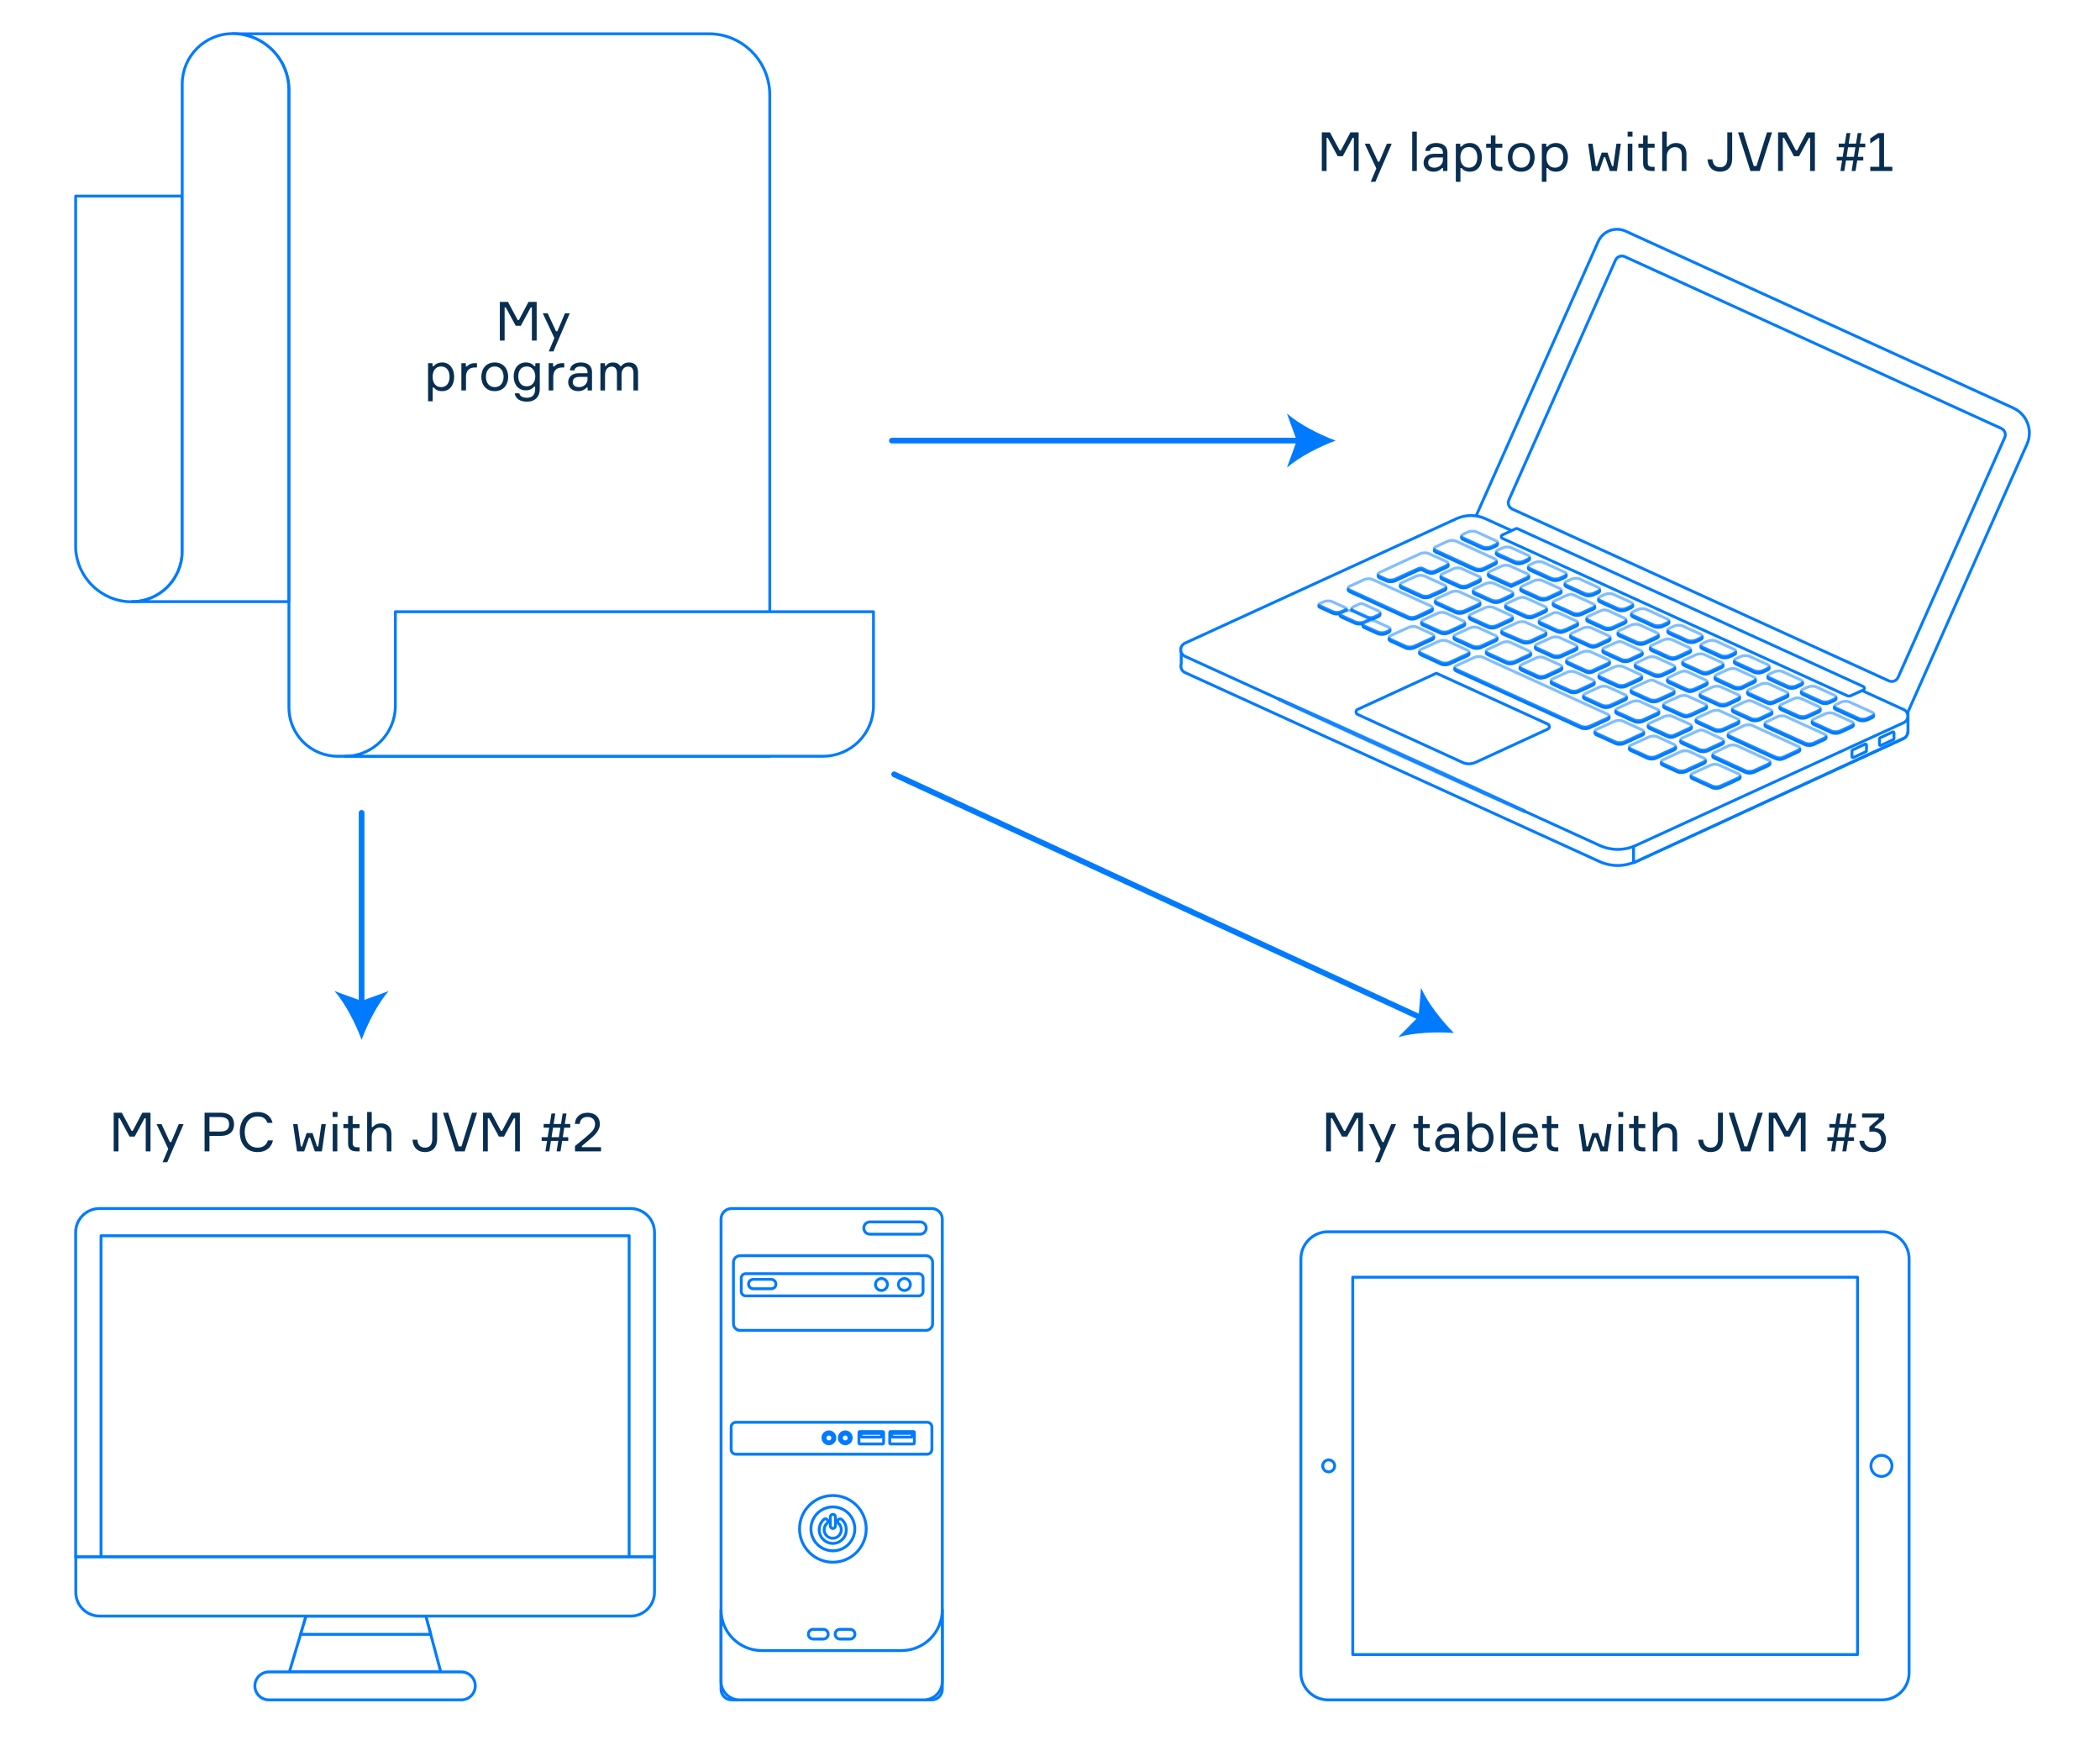 <svg width="1474" height="1236" viewBox="0 0 1474 1236" fill="none" xmlns="http://www.w3.org/2000/svg">
<rect x="0" y="0" width="1474" height="1236" fill="#333333" stroke="none"/>
<g clip-path="url(#clip0)">
<rect width="1474" height="1236" fill="white"/>
<path d="M1141 162.199L1413.1 286.299C1422.8 290.699 1427.1 302.099 1422.7 311.799L1337.7 502.999L1034.8 364.899L1121.8 169.499C1125.1 162.099 1133.7 158.899 1141 162.199Z" fill="white" stroke="#007BFF" stroke-width="2" stroke-miterlimit="10" stroke-linecap="round" stroke-linejoin="round"/>
<path d="M1140.4 180.098L1404.6 300.598C1407.1 301.698 1408.2 304.598 1407.1 307.098L1332.3 475.298C1331.2 477.798 1328.3 478.898 1325.8 477.798L1061.6 357.298C1059.1 356.198 1058 353.298 1059.1 350.798L1133.9 182.598C1135 180.098 1137.9 178.998 1140.4 180.098Z" fill="white" stroke="#007BFF" stroke-width="2" stroke-miterlimit="10" stroke-linecap="round" stroke-linejoin="round"/>
<path d="M829.101 465.901V454.301L893.401 434.401L1032.6 370.301L1280.3 483.601L1339.2 500.701V513.701L1339 513.601C1339 515.501 1338 517.301 1336 518.201L1148.1 604.601C1140.1 608.301 1130.8 608.301 1122.7 604.601L831.801 472.001C829.301 470.901 828.401 468.201 829.101 465.901Z" fill="white" stroke="#007BFF" stroke-width="2" stroke-miterlimit="10" stroke-linecap="round" stroke-linejoin="round"/>
<path d="M1336.1 518.302L1148.2 604.702L1337.2 517.602C1336.8 517.902 1336.5 518.102 1336.1 518.302Z" fill="white" stroke="#007BFF" stroke-width="2" stroke-miterlimit="10" stroke-linecap="round" stroke-linejoin="round"/>
<path d="M1146.7 605.299C1147.2 605.099 1147.7 604.899 1148.2 604.699C1147.7 604.899 1147.2 605.099 1146.7 605.299Z" fill="white" stroke="#007BFF" stroke-width="2" stroke-miterlimit="10" stroke-linecap="round" stroke-linejoin="round"/>
<path d="M1332.4 498.801L1339.2 500.801V513.801L1339 513.701C1339 515.201 1338.4 516.601 1337.1 517.601L1148.1 604.701C1147.6 604.901 1147.1 605.101 1146.6 605.301V587.201C1176.5 577.301 1277.2 526.801 1332.4 498.801Z" fill="white" stroke="#007BFF" stroke-width="2" stroke-miterlimit="10" stroke-linecap="round" stroke-linejoin="round"/>
<path d="M1042.4 363.901L1336.1 497.901C1340.1 499.701 1340.1 505.401 1336.1 507.201L1148.2 593.301C1140.2 597.001 1130.9 597.001 1122.8 593.301L831.801 460.601C827.801 458.801 827.801 453.101 831.801 451.301L1022.5 363.901C1028.8 361.101 1036.1 361.101 1042.4 363.901Z" fill="white" stroke="#007BFF" stroke-width="2" stroke-miterlimit="10" stroke-linecap="round" stroke-linejoin="round"/>
<path d="M1307.9 484.198L1299.1 488.198C1298.3 488.598 1297.3 488.598 1296.5 488.198L1054.5 377.798C1053.5 377.298 1053.5 375.898 1054.5 375.398L1064 370.998C1064.3 370.798 1064.7 370.798 1065.1 370.998L1307.9 481.798C1308.9 482.298 1308.9 483.698 1307.9 484.198Z" fill="white" stroke="#007BFF" stroke-width="2" stroke-miterlimit="10" stroke-linecap="round" stroke-linejoin="round"/>
<path d="M1009 472.799L1086.3 508.099C1087.9 508.799 1087.9 510.999 1086.3 511.699L1035.7 534.999C1032.8 536.299 1029.4 536.399 1026.5 534.999L953.001 501.399C951.401 500.699 951.401 498.499 953.001 497.799L1007.4 472.799C1007.8 472.499 1008.5 472.499 1009 472.799Z" fill="white" stroke="#007BFF" stroke-width="2" stroke-miterlimit="10" stroke-linecap="round" stroke-linejoin="round"/>
<g opacity="0.87">
<path opacity="0.87" d="M1070.2 569C1070.2 569 1059.5 564 1043.4 556.6C1035.4 552.9 1026 548.6 1015.9 543.9C1005.8 539.3 995.101 534.4 984.301 529.5C973.501 524.6 962.801 519.7 952.701 515.1C942.601 510.5 933.201 506.3 925.101 502.6C908.901 495.4 898.101 490.5 898.101 490.5C897.901 490.4 897.801 490.5 897.701 490.7C897.601 490.9 897.701 491 897.901 491.1C897.901 491.1 908.601 496.1 924.701 503.5C932.701 507.2 942.101 511.5 952.201 516.2C962.301 520.8 973.001 525.7 983.801 530.6C994.601 535.5 1005.3 540.4 1015.4 545C1025.5 549.6 1034.9 553.8 1043 557.5C1059.2 564.7 1070 569.6 1070 569.6C1070.2 569.7 1070.3 569.6 1070.4 569.4C1070.4 569.3 1070.3 569.1 1070.2 569Z" fill="white" stroke="#007BFF" stroke-width="2" stroke-miterlimit="10" stroke-linecap="round" stroke-linejoin="round"/>
</g>
<path d="M1329.4 514.301V518.401C1329.4 518.701 1329.2 518.901 1329 519.001L1320.2 523.101C1319.7 523.301 1319.2 523.001 1319.2 522.501V518.401C1319.2 518.101 1319.4 517.901 1319.6 517.801L1328.4 513.701C1328.9 513.401 1329.4 513.801 1329.4 514.301Z" fill="white" stroke="#007BFF" stroke-width="2" stroke-miterlimit="10" stroke-linecap="round" stroke-linejoin="round"/>
<path d="M1310.1 522.799V526.899C1310.1 527.199 1309.9 527.399 1309.7 527.499L1300.9 531.599C1300.4 531.799 1299.9 531.499 1299.9 530.999V526.899C1299.9 526.599 1300.1 526.399 1300.3 526.299L1309.1 522.199C1309.6 521.999 1310.1 522.299 1310.1 522.799Z" fill="white" stroke="#007BFF" stroke-width="2" stroke-miterlimit="10" stroke-linecap="round" stroke-linejoin="round"/>
<path d="M957.602 439.299L966.902 443.499C968.602 444.299 971.302 444.299 972.902 443.499L974.602 442.699C975.002 442.499 975.302 442.199 975.502 441.999C975.902 442.599 975.602 443.299 974.602 443.799L972.902 444.599C971.202 445.399 968.502 445.399 966.902 444.599L957.602 440.399C956.602 439.899 956.302 439.299 956.802 438.699C956.902 438.899 957.202 439.099 957.602 439.299Z" fill="white" stroke="#007BFF" stroke-width="2" stroke-miterlimit="10" stroke-linecap="round" stroke-linejoin="round"/>
<path d="M1022.2 469.8L1109.7 509.7C1111.3 510.4 1114 510.4 1115.6 509.7L1128.3 503.9C1128.8 503.7 1129.1 503.4 1129.3 503.1C1129.7 503.8 1129.4 504.5 1128.3 505L1115.6 510.8C1114 511.5 1111.3 511.6 1109.7 510.8L1022.2 470.9C1021.1 470.4 1020.7 469.6 1021.2 469C1021.4 469.3 1021.7 469.6 1022.2 469.8Z" fill="white" stroke="#007BFF" stroke-width="2" stroke-miterlimit="10" stroke-linecap="round" stroke-linejoin="round"/>
<path d="M976.102 448.8L986.602 453.6C988.202 454.3 990.902 454.3 992.502 453.6L1005.2 447.8C1005.7 447.6 1006 447.3 1006.2 447C1006.6 447.7 1006.3 448.4 1005.2 448.9L992.502 454.7C990.902 455.4 988.202 455.5 986.602 454.7L976.102 449.9C975.002 449.4 974.602 448.6 975.102 448C975.302 448.3 975.602 448.5 976.102 448.8Z" fill="white" stroke="#007BFF" stroke-width="2" stroke-miterlimit="10" stroke-linecap="round" stroke-linejoin="round"/>
<path d="M1120.6 514.601L1134 520.701C1135.6 521.401 1138.3 521.401 1139.9 520.701L1152.6 514.901C1153.1 514.701 1153.4 514.401 1153.6 514.101C1154 514.801 1153.7 515.501 1152.6 516.001L1139.9 521.801C1138.3 522.501 1135.6 522.601 1134 521.801L1120.6 515.701C1119.5 515.201 1119.1 514.401 1119.6 513.801C1119.8 514.101 1120.1 514.401 1120.6 514.601Z" fill="white" stroke="#007BFF" stroke-width="2" stroke-miterlimit="10" stroke-linecap="round" stroke-linejoin="round"/>
<path d="M997.502 458.499L1011.4 464.899C1013 465.599 1015.7 465.599 1017.3 464.899L1030 459.099C1030.5 458.899 1030.8 458.599 1031 458.299C1031.4 458.999 1031.1 459.699 1030 460.199L1017.3 465.999C1015.7 466.699 1013 466.799 1011.4 465.999L997.502 459.599C996.402 459.099 996.002 458.299 996.502 457.699C996.702 457.999 997.002 458.299 997.502 458.499Z" fill="white" stroke="#007BFF" stroke-width="2" stroke-miterlimit="10" stroke-linecap="round" stroke-linejoin="round"/>
<path d="M1202.3 530.098C1202.5 530.398 1202.8 530.698 1203.3 530.898L1225.1 540.898C1226.7 541.598 1229.4 541.598 1231 540.898L1241.2 536.198C1241.7 535.998 1242 535.698 1242.2 535.398C1242.6 536.098 1242.3 536.798 1241.2 537.298L1231 541.998C1229.4 542.698 1226.7 542.798 1225.1 541.998L1203.3 531.998C1202.2 531.498 1201.8 530.698 1202.3 530.098Z" fill="white" stroke="#007BFF" stroke-width="2" stroke-miterlimit="10" stroke-linecap="round" stroke-linejoin="round"/>
<path d="M1144.8 525.698L1156.4 530.998C1158 531.698 1160.7 531.698 1162.3 530.998L1175 525.198C1175.5 524.998 1175.8 524.698 1176 524.398C1176.4 525.098 1176.1 525.798 1175 526.298L1162.3 532.098C1160.7 532.798 1158 532.898 1156.4 532.098L1144.8 526.798C1143.7 526.298 1143.3 525.498 1143.8 524.898C1144 525.198 1144.3 525.498 1144.8 525.698Z" fill="white" stroke="#007BFF" stroke-width="2" stroke-miterlimit="10" stroke-linecap="round" stroke-linejoin="round"/>
<path d="M1167.2 535.898L1177.3 540.498C1178.9 541.198 1181.6 541.198 1183.2 540.498L1195.9 534.698C1196.4 534.498 1196.7 534.198 1196.9 533.898C1197.3 534.598 1197 535.298 1195.9 535.798L1183.2 541.598C1181.6 542.298 1178.9 542.398 1177.3 541.598L1167.2 536.998C1166.1 536.498 1165.7 535.698 1166.2 535.098C1166.4 535.398 1166.7 535.698 1167.2 535.898Z" fill="white" stroke="#007BFF" stroke-width="2" stroke-miterlimit="10" stroke-linecap="round" stroke-linejoin="round"/>
<path d="M1188.1 545.398L1201.7 551.598C1203.3 552.298 1206 552.298 1207.6 551.598L1220.3 545.798C1220.8 545.598 1221.1 545.298 1221.3 544.998C1221.7 545.698 1221.4 546.398 1220.3 546.898L1207.6 552.698C1206 553.398 1203.3 553.498 1201.7 552.698L1188.1 546.498C1187 545.998 1186.6 545.198 1187.1 544.598C1187.3 544.898 1187.6 545.198 1188.1 545.398Z" fill="white" stroke="#007BFF" stroke-width="2" stroke-miterlimit="10" stroke-linecap="round" stroke-linejoin="round"/>
<path d="M1106.2 439.499L1099.1 442.799C1097.5 443.499 1096.1 443.699 1096 443.799C1095.9 443.899 1094.3 443.899 1092.7 443.199L1081.5 438.099C1080.4 437.599 1080 436.799 1080.5 436.199C1080.7 436.499 1081 436.799 1081.5 436.999L1092.7 442.099C1094.3 442.799 1095.9 442.799 1096 442.699C1096.1 442.599 1097.5 442.399 1099.1 441.699L1106.2 438.399C1106.7 438.199 1107 437.899 1107.2 437.599C1107.7 438.299 1107.4 438.999 1106.2 439.499Z" fill="white" stroke="#007BFF" stroke-width="2" stroke-miterlimit="10" stroke-linecap="round" stroke-linejoin="round"/>
<path d="M951.202 436.398C953.002 437.198 955.902 437.198 957.602 436.398L959.702 435.398C960.002 435.298 960.202 435.098 960.402 434.898C960.602 435.098 960.702 435.398 960.602 435.598C960.202 435.698 959.902 435.798 959.602 435.898L957.602 436.798C957.002 437.098 956.702 437.398 956.602 437.698C954.902 438.098 952.702 437.998 951.202 437.398L941.502 432.998C940.602 432.598 940.402 431.898 940.802 431.398C941.002 431.598 941.202 431.698 941.502 431.898L951.202 436.398Z" fill="white" stroke="#007BFF" stroke-width="2" stroke-miterlimit="10" stroke-linecap="round" stroke-linejoin="round"/>
<path d="M1129 449.899L1121.4 453.399C1119.8 454.099 1118.4 454.199 1118.4 454.199C1118.4 454.199 1117.1 454.199 1115.4 453.499L1103.5 448.099C1102.4 447.599 1102 446.799 1102.5 446.199C1102.7 446.499 1103 446.799 1103.5 446.999L1115.4 452.399C1117 453.099 1118.4 453.099 1118.4 453.099C1118.4 453.099 1119.8 453.099 1121.4 452.299L1129 448.799C1129.5 448.599 1129.8 448.299 1130 447.999C1130.4 448.599 1130.1 449.399 1129 449.899Z" fill="white" stroke="#007BFF" stroke-width="2" stroke-miterlimit="10" stroke-linecap="round" stroke-linejoin="round"/>
<path d="M1151.6 460.2L1143.9 463.8C1142.3 464.5 1139.6 464.6 1138 463.8L1126.2 458.4C1125.1 457.9 1124.7 457.1 1125.2 456.5C1125.4 456.8 1125.7 457.1 1126.2 457.3L1138 462.7C1139.6 463.4 1142.3 463.4 1143.9 462.7L1151.6 459.1C1152.1 458.9 1152.4 458.6 1152.6 458.3C1153.1 458.9 1152.7 459.7 1151.6 460.2Z" fill="white" stroke="#007BFF" stroke-width="2" stroke-miterlimit="10" stroke-linecap="round" stroke-linejoin="round"/>
<path d="M1035.2 415.8L1047.1 421.2C1048.7 421.9 1051.4 421.9 1053 421.2L1060.7 417.6C1061.2 417.4 1061.5 417.1 1061.7 416.8C1062.1 417.5 1061.8 418.2 1060.7 418.7L1053 422.3C1051.4 423 1048.7 423.1 1047.1 422.3L1035.2 416.9C1034.1 416.4 1033.7 415.6 1034.2 415C1034.4 415.3 1034.7 415.6 1035.2 415.8Z" fill="white" stroke="#007BFF" stroke-width="2" stroke-miterlimit="10" stroke-linecap="round" stroke-linejoin="round"/>
<path d="M1084.4 429.501L1076.7 433.001C1075.1 433.701 1073.5 433.601 1073.5 433.601C1073.5 433.601 1072.3 433.701 1070.7 433.001L1057.9 427.201C1056.8 426.701 1056.4 425.901 1056.9 425.301C1057.1 425.601 1057.4 425.901 1057.9 426.101L1070.7 431.901C1072.3 432.601 1073.5 432.501 1073.5 432.501C1073.5 432.501 1075 432.601 1076.7 431.901L1084.4 428.401C1084.9 428.201 1085.2 427.901 1085.4 427.601C1085.8 428.301 1085.5 429.001 1084.4 429.501Z" fill="white" stroke="#007BFF" stroke-width="2" stroke-miterlimit="10" stroke-linecap="round" stroke-linejoin="round"/>
<path d="M926.001 424.801C926.101 424.901 926.201 425.001 926.401 425.101L935.401 429.201C937.101 430.001 939.801 430.001 941.501 429.201L944.501 427.801C944.601 427.801 944.701 427.701 944.701 427.701C945.101 428.001 945.201 428.301 945.001 428.601C944.501 428.701 944.001 428.801 943.601 429.001L941.501 430.001C941.101 430.201 940.901 430.401 940.701 430.601C939.001 431.101 936.801 431.001 935.401 430.301L926.401 426.201C925.601 425.801 925.401 425.301 926.001 424.801Z" fill="white" stroke="#007BFF" stroke-width="2" stroke-miterlimit="10" stroke-linecap="round" stroke-linejoin="round"/>
<path d="M1008.6 422.8L1021.7 428.8C1023.3 429.5 1026 429.5 1027.6 428.8L1037.7 424.2C1038.2 424 1038.5 423.7 1038.7 423.4C1039.1 424.1 1038.8 424.8 1037.7 425.3L1027.6 429.9C1026 430.6 1023.3 430.7 1021.7 429.9L1008.6 423.9C1007.5 423.4 1007.1 422.6 1007.6 422C1007.8 422.3 1008.1 422.6 1008.6 422.8Z" fill="white" stroke="#007BFF" stroke-width="2" stroke-miterlimit="10" stroke-linecap="round" stroke-linejoin="round"/>
<path d="M1170.3 438.098L1166.8 439.698C1165.2 440.398 1162.5 440.498 1160.9 439.698L1146.3 432.998C1145.2 432.498 1144.8 431.698 1145.3 431.098C1145.5 431.398 1145.8 431.698 1146.3 431.898L1160.9 438.598C1162.5 439.298 1165.2 439.298 1166.8 438.598L1170.3 436.998C1170.8 436.798 1171.1 436.498 1171.3 436.198C1171.8 436.898 1171.4 437.598 1170.3 438.098Z" fill="white" stroke="#007BFF" stroke-width="2" stroke-miterlimit="10" stroke-linecap="round" stroke-linejoin="round"/>
<path d="M1098.2 405.299L1094.7 406.899C1093.1 407.599 1090.4 407.699 1088.8 406.899L1073.9 400.099C1072.8 399.599 1072.4 398.799 1072.9 398.199C1073.1 398.499 1073.4 398.799 1073.9 398.999L1088.8 405.799C1090.4 406.499 1093.1 406.499 1094.7 405.799L1098.2 404.199C1098.7 403.999 1099 403.699 1099.2 403.399C1099.7 403.999 1099.4 404.699 1098.2 405.299Z" fill="white" stroke="#007BFF" stroke-width="2" stroke-miterlimit="10" stroke-linecap="round" stroke-linejoin="round"/>
<path d="M1050 383.199L1046.5 384.799C1044.9 385.499 1042.2 385.599 1040.6 384.799L1027 378.599C1025.9 378.099 1025.5 377.299 1026 376.699C1026.2 376.999 1026.5 377.299 1027 377.499L1040.6 383.699C1042.2 384.399 1044.9 384.399 1046.5 383.699L1050 382.099C1050.5 381.899 1050.8 381.599 1051 381.299C1051.4 381.999 1051.1 382.699 1050 383.199Z" fill="white" stroke="#007BFF" stroke-width="2" stroke-miterlimit="10" stroke-linecap="round" stroke-linejoin="round"/>
<path d="M1072.5 393.498L1069 395.098C1067.4 395.798 1064.7 395.898 1063.1 395.098L1051.4 389.798C1050.3 389.298 1049.9 388.498 1050.4 387.898C1050.6 388.198 1050.9 388.498 1051.4 388.698L1063.1 393.998C1064.7 394.698 1067.4 394.698 1069 393.998L1072.5 392.398C1073 392.198 1073.3 391.898 1073.5 391.598C1073.9 392.298 1073.6 392.998 1072.5 393.498Z" fill="white" stroke="#007BFF" stroke-width="2" stroke-miterlimit="10" stroke-linecap="round" stroke-linejoin="round"/>
<path d="M1121.7 415.998L1118.2 417.598C1116.6 418.298 1113.9 418.398 1112.3 417.598L1099.6 411.798C1098.5 411.298 1098.1 410.498 1098.6 409.898C1098.8 410.198 1099.1 410.498 1099.6 410.698L1112.3 416.498C1113.9 417.198 1116.6 417.198 1118.2 416.498L1121.7 414.898C1122.2 414.698 1122.5 414.398 1122.7 414.098C1123.2 414.698 1122.8 415.498 1121.7 415.998Z" fill="white" stroke="#007BFF" stroke-width="2" stroke-miterlimit="10" stroke-linecap="round" stroke-linejoin="round"/>
<path d="M1144.9 426.498L1141.4 428.098C1139.8 428.798 1137.1 428.898 1135.5 428.098L1123.2 422.498C1122.1 421.998 1121.7 421.198 1122.2 420.598C1122.4 420.898 1122.7 421.198 1123.2 421.398L1135.5 426.998C1137.1 427.698 1139.8 427.698 1141.4 426.998L1144.9 425.398C1145.4 425.198 1145.7 424.898 1145.9 424.598C1146.3 425.298 1146 425.998 1144.9 426.498Z" fill="white" stroke="#007BFF" stroke-width="2" stroke-miterlimit="10" stroke-linecap="round" stroke-linejoin="round"/>
<path d="M947.502 414.198L988.202 432.798C989.802 433.498 991.102 433.398 991.202 433.398C991.202 433.398 992.802 433.398 994.402 432.698L1004.3 428.098C1004.8 427.898 1005.1 427.598 1005.3 427.298C1005.7 427.998 1005.4 428.698 1004.3 429.198L994.402 433.798C992.802 434.498 991.202 434.498 991.202 434.498C991.202 434.498 989.902 434.598 988.202 433.898L947.502 415.298C946.402 414.798 946.002 413.998 946.502 413.398C946.702 413.698 947.002 413.998 947.502 414.198Z" fill="white" stroke="#007BFF" stroke-width="2" stroke-miterlimit="10" stroke-linecap="round" stroke-linejoin="round"/>
<path d="M1213.1 515.801C1213.3 516.101 1213.6 516.401 1214.1 516.601L1245.9 531.101C1247.5 531.801 1249.1 531.801 1249.2 531.901C1249.2 531.901 1250.4 532.001 1252.1 531.201L1262.2 526.501C1262.7 526.301 1263 526.001 1263.2 525.701C1263.6 526.401 1263.3 527.101 1262.2 527.601L1252.1 532.301C1250.5 533.001 1249.3 533.001 1249.2 533.001C1249.2 533.001 1247.6 533.001 1245.9 532.201L1214.1 517.701C1213 517.201 1212.7 516.401 1213.1 515.801Z" fill="white" stroke="#007BFF" stroke-width="2" stroke-miterlimit="10" stroke-linecap="round" stroke-linejoin="round"/>
<path d="M1007.9 386.398L1035.4 398.998C1037 399.698 1039.7 399.698 1041.3 398.898L1049.2 394.998C1049.7 394.798 1050 394.498 1050.2 394.198C1050.6 394.898 1050.3 395.598 1049.2 396.098L1041.3 399.998C1039.7 400.798 1037 400.798 1035.4 400.098L1007.9 387.498C1006.8 386.998 1006.4 386.198 1006.9 385.598C1007.1 385.898 1007.4 386.098 1007.9 386.398Z" fill="white" stroke="#007BFF" stroke-width="2" stroke-miterlimit="10" stroke-linecap="round" stroke-linejoin="round"/>
<path d="M968.502 404.499L973.202 406.599C974.802 407.299 977.502 407.299 979.102 406.599L993.302 400.099C994.902 399.399 996.602 398.499 997.702 398.699C998.802 398.899 999.702 399.599 1001.4 400.399C1001.4 400.399 1003.8 401.399 1005 401.299C1006.2 401.199 1006.5 401.099 1008.1 400.399L1015.4 396.999C1015.9 396.799 1016.2 396.499 1016.4 396.199C1016.8 396.899 1016.5 397.599 1015.4 398.099L1008.1 401.499C1006.5 402.199 1006.2 402.299 1005 402.399C1003.8 402.499 1001.4 401.499 1001.4 401.499C999.802 400.799 998.802 399.999 997.702 399.799C996.602 399.599 994.902 400.399 993.302 401.199L979.102 407.699C977.502 408.399 974.802 408.499 973.202 407.699L968.502 405.599C967.402 405.099 967.002 404.299 967.502 403.699C967.702 403.999 968.002 404.299 968.502 404.499Z" fill="white" stroke="#007BFF" stroke-width="2" stroke-miterlimit="10" stroke-linecap="round" stroke-linejoin="round"/>
<path d="M1287.6 491.6L1284.1 493.2C1282.5 493.9 1279.8 494 1278.2 493.2L1265.5 487.4C1264.4 486.9 1264 486.1 1264.5 485.5C1264.7 485.8 1265 486.1 1265.5 486.3L1278.2 492.1C1279.8 492.8 1282.5 492.8 1284.1 492.1L1287.6 490.5C1288.1 490.3 1288.4 490 1288.6 489.7C1289 490.4 1288.7 491.1 1287.6 491.6Z" fill="white" stroke="#007BFF" stroke-width="2" stroke-miterlimit="10" stroke-linecap="round" stroke-linejoin="round"/>
<path d="M1272.1 506.5C1272.3 506.8 1272.6 507.1 1273.1 507.3L1285.5 513C1287.1 513.7 1289.8 513.7 1291.4 513L1299.7 509.2C1300.2 509 1300.5 508.7 1300.7 508.4C1301.1 509.1 1300.8 509.8 1299.7 510.3L1291.4 514.1C1289.8 514.8 1287.1 514.9 1285.5 514.1L1273.1 508.4C1272 507.9 1271.7 507.2 1272.1 506.5Z" fill="white" stroke="#007BFF" stroke-width="2" stroke-miterlimit="10" stroke-linecap="round" stroke-linejoin="round"/>
<path d="M1264.1 480.901L1260.6 482.501C1259 483.201 1256.3 483.301 1254.7 482.501L1242 476.701C1240.9 476.201 1240.5 475.401 1241 474.801C1241.2 475.101 1241.5 475.401 1242 475.601L1254.7 481.401C1256.3 482.101 1259 482.101 1260.6 481.401L1264.1 479.801C1264.6 479.601 1264.9 479.301 1265.1 479.001C1265.6 479.701 1265.2 480.401 1264.1 480.901Z" fill="white" stroke="#007BFF" stroke-width="2" stroke-miterlimit="10" stroke-linecap="round" stroke-linejoin="round"/>
<path d="M1174.4 470.598L1166.7 474.198C1165.1 474.898 1162.4 474.998 1160.8 474.198L1148.9 468.798C1147.8 468.298 1147.4 467.498 1147.9 466.898C1148.1 467.198 1148.4 467.498 1148.9 467.698L1160.8 473.098C1162.4 473.798 1165.1 473.798 1166.7 473.098L1174.4 469.498C1174.9 469.298 1175.2 468.998 1175.4 468.698C1175.8 469.298 1175.5 470.098 1174.4 470.598Z" fill="white" stroke="#007BFF" stroke-width="2" stroke-miterlimit="10" stroke-linecap="round" stroke-linejoin="round"/>
<path d="M1239 508.398C1239.2 508.698 1239.5 508.998 1240 509.198L1267 521.498C1268.6 522.198 1271.3 522.198 1272.9 521.498L1280.6 517.898C1281.1 517.698 1281.4 517.398 1281.6 517.098C1282 517.798 1281.7 518.498 1280.6 518.998L1272.9 522.598C1271.3 523.298 1268.6 523.398 1267 522.598L1240 510.298C1238.9 509.798 1238.5 509.098 1239 508.398Z" fill="white" stroke="#007BFF" stroke-width="2" stroke-miterlimit="10" stroke-linecap="round" stroke-linejoin="round"/>
<path d="M1193.7 448.801L1190.2 450.401C1188.6 451.101 1185.9 451.201 1184.3 450.401L1171.8 444.701C1170.7 444.201 1170.3 443.401 1170.8 442.801C1171 443.101 1171.3 443.401 1171.8 443.601L1184.3 449.301C1185.9 450.001 1188.6 450.001 1190.2 449.301L1193.7 447.701C1194.2 447.501 1194.5 447.201 1194.7 446.901C1195.1 447.501 1194.8 448.301 1193.7 448.801Z" fill="white" stroke="#007BFF" stroke-width="2" stroke-miterlimit="10" stroke-linecap="round" stroke-linejoin="round"/>
<path d="M1240.6 470.198L1237.1 471.798C1235.5 472.498 1232.8 472.598 1231.2 471.798L1218.5 465.998C1217.4 465.498 1217 464.698 1217.5 464.098C1217.7 464.398 1218 464.698 1218.5 464.898L1231.2 470.698C1232.8 471.398 1235.5 471.398 1237.1 470.698L1240.6 469.098C1241.1 468.898 1241.4 468.598 1241.6 468.298C1242.1 468.998 1241.7 469.698 1240.6 470.198Z" fill="white" stroke="#007BFF" stroke-width="2" stroke-miterlimit="10" stroke-linecap="round" stroke-linejoin="round"/>
<path d="M1217.1 459.498L1213.6 461.098C1212 461.798 1209.3 461.898 1207.7 461.098L1195 455.298C1193.9 454.798 1193.5 453.998 1194 453.398C1194.2 453.698 1194.5 453.998 1195 454.198L1207.7 459.998C1209.3 460.698 1212 460.698 1213.6 459.998L1217.1 458.398C1217.6 458.198 1217.9 457.898 1218.1 457.598C1218.6 458.198 1218.3 458.998 1217.1 459.498Z" fill="white" stroke="#007BFF" stroke-width="2" stroke-miterlimit="10" stroke-linecap="round" stroke-linejoin="round"/>
<path d="M1287.5 496.799C1287.5 496.799 1287.5 496.599 1287.8 496.199C1288 496.399 1288.4 496.699 1289.1 497.099L1304.6 504.199C1306.2 504.899 1308.9 504.899 1310.5 504.199L1314 502.599C1314.5 502.399 1314.8 502.099 1315 501.799C1315.4 502.499 1315.1 503.199 1314 503.699L1310.5 505.299C1308.9 505.999 1306.2 506.099 1304.6 505.299L1289.1 498.199C1287.5 497.499 1287.5 496.799 1287.5 496.799Z" fill="white" stroke="#007BFF" stroke-width="2" stroke-miterlimit="10" stroke-linecap="round" stroke-linejoin="round"/>
<path d="M1180.8 520.601L1192.5 525.901C1194.1 526.601 1196.8 526.601 1198.4 525.901L1208.6 521.201C1209.1 521.001 1209.4 520.701 1209.6 520.401C1210 521.101 1209.7 521.801 1208.6 522.301L1198.4 527.001C1196.8 527.701 1194.1 527.801 1192.5 527.001L1180.8 521.701C1179.7 521.201 1179.3 520.401 1179.8 519.801C1179.9 520.101 1180.3 520.401 1180.8 520.601Z" fill="white" stroke="#007BFF" stroke-width="2" stroke-miterlimit="10" stroke-linecap="round" stroke-linejoin="round"/>
<path d="M1219.4 508.098L1209.3 512.698C1207.7 513.398 1205 513.498 1203.4 512.698L1191.6 507.298C1190.5 506.798 1190.1 505.998 1190.6 505.398C1190.8 505.698 1191.1 505.998 1191.6 506.198L1203.4 511.598C1205 512.298 1207.7 512.298 1209.3 511.598L1219.4 506.998C1219.9 506.798 1220.2 506.498 1220.4 506.198C1220.8 506.798 1220.5 507.598 1219.4 508.098Z" fill="white" stroke="#007BFF" stroke-width="2" stroke-miterlimit="10" stroke-linecap="round" stroke-linejoin="round"/>
<path d="M1242.6 501.7L1234.9 505.3C1233.3 506 1230.6 506.1 1229 505.3L1217.1 499.9C1216 499.4 1215.6 498.6 1216.1 498C1216.3 498.3 1216.6 498.6 1217.1 498.8L1229 504.2C1230.6 504.9 1233.3 504.9 1234.9 504.2L1242.6 500.6C1243.1 500.4 1243.4 500.1 1243.6 499.8C1244.1 500.5 1243.8 501.2 1242.6 501.7Z" fill="white" stroke="#007BFF" stroke-width="2" stroke-miterlimit="10" stroke-linecap="round" stroke-linejoin="round"/>
<path d="M1158 510.198L1169.9 515.598C1171.5 516.298 1173.2 516.398 1173.2 516.398C1173.2 516.398 1174.2 516.398 1175.9 515.598L1186.1 510.898C1186.6 510.698 1186.9 510.398 1187.1 510.098C1187.5 510.798 1187.2 511.498 1186.1 511.998L1175.9 516.698C1174.3 517.398 1173.2 517.498 1173.2 517.498C1173.2 517.498 1171.5 517.498 1169.9 516.698L1158 511.298C1156.9 510.798 1156.5 509.998 1157 509.398C1157.2 509.698 1157.5 509.998 1158 510.198Z" fill="white" stroke="#007BFF" stroke-width="2" stroke-miterlimit="10" stroke-linecap="round" stroke-linejoin="round"/>
<path d="M1250.4 496.999L1262.3 502.399C1263.9 503.099 1266.6 503.099 1268.2 502.399L1276.5 498.599C1277 498.399 1277.3 498.099 1277.5 497.799C1277.9 498.499 1277.6 499.199 1276.5 499.699L1268.2 503.499C1266.6 504.199 1263.9 504.299 1262.3 503.499L1250.4 498.099C1249.3 497.599 1248.9 496.799 1249.4 496.199C1249.6 496.499 1249.9 496.699 1250.4 496.999Z" fill="white" stroke="#007BFF" stroke-width="2" stroke-miterlimit="10" stroke-linecap="round" stroke-linejoin="round"/>
<path d="M1231 479L1223 482.9C1221.4 483.7 1218.7 483.7 1217.1 483L1204.9 477.4C1203.8 476.9 1203.4 476.1 1203.9 475.5C1204.1 475.8 1204.4 476.1 1204.9 476.3L1217.1 481.9C1218.7 482.6 1221.4 482.6 1223 481.8L1231 477.9C1231.5 477.7 1231.8 477.4 1232 477.1C1232.5 477.7 1232.2 478.5 1231 479Z" fill="white" stroke="#007BFF" stroke-width="2" stroke-miterlimit="10" stroke-linecap="round" stroke-linejoin="round"/>
<path d="M1242.5 493.901C1242.5 493.901 1241.2 493.901 1239.6 493.101L1227.7 487.701C1226.6 487.201 1226.2 486.401 1226.7 485.801C1226.9 486.101 1227.2 486.401 1227.7 486.601L1239.6 492.001C1241.2 492.701 1242.5 492.801 1242.5 492.801C1242.5 492.801 1243.9 492.801 1245.6 492.001L1253.9 488.201C1254.4 488.001 1254.7 487.701 1254.9 487.401C1255.3 488.101 1255 488.801 1253.9 489.301L1245.6 493.101C1243.9 493.901 1242.5 493.901 1242.5 493.901Z" fill="white" stroke="#007BFF" stroke-width="2" stroke-miterlimit="10" stroke-linecap="round" stroke-linejoin="round"/>
<path d="M1135.2 499.8L1147.1 505.2C1148.7 505.9 1151.4 505.9 1153 505.2L1163.2 500.5C1163.7 500.3 1164 500 1164.2 499.7C1164.6 500.4 1164.3 501.1 1163.2 501.6L1153 506.3C1151.4 507 1148.7 507.1 1147.1 506.3L1135.2 500.9C1134.1 500.4 1133.7 499.6 1134.2 499C1134.4 499.3 1134.7 499.6 1135.2 499.8Z" fill="white" stroke="#007BFF" stroke-width="2" stroke-miterlimit="10" stroke-linecap="round" stroke-linejoin="round"/>
<path d="M1021.7 447.999L1033.6 453.399C1035.2 454.099 1037.9 454.099 1039.5 453.399L1049.7 448.699C1050.2 448.499 1050.5 448.199 1050.7 447.899C1051.1 448.599 1050.8 449.299 1049.7 449.799L1039.5 454.499C1037.9 455.199 1035.2 455.299 1033.6 454.499L1021.7 449.099C1020.6 448.599 1020.2 447.799 1020.7 447.199C1020.9 447.499 1021.2 447.799 1021.7 447.999Z" fill="white" stroke="#007BFF" stroke-width="2" stroke-miterlimit="10" stroke-linecap="round" stroke-linejoin="round"/>
<path d="M999.002 437.698L1010.9 443.098C1012.5 443.798 1015.2 443.798 1016.8 443.098L1027 438.398C1027.5 438.198 1027.8 437.898 1028 437.598C1028.4 438.298 1028.1 438.998 1027 439.498L1016.8 444.198C1015.2 444.898 1012.5 444.998 1010.9 444.198L999.002 438.798C997.902 438.298 997.502 437.498 998.002 436.898C998.102 437.198 998.502 437.398 999.002 437.698Z" fill="white" stroke="#007BFF" stroke-width="2" stroke-miterlimit="10" stroke-linecap="round" stroke-linejoin="round"/>
<path d="M959.702 433.399L950.002 428.999C949.602 428.799 949.202 428.699 948.802 428.599C948.702 428.299 948.702 427.999 948.902 427.699C949.102 427.999 949.402 428.299 949.902 428.499L959.702 432.999C961.002 433.599 963.102 433.599 964.402 432.999L967.402 431.599C968.002 431.299 968.302 430.999 968.502 430.699C968.902 431.399 968.602 432.199 967.402 432.699L964.402 434.099C963.402 434.599 961.802 434.699 960.502 434.399C960.602 433.999 960.302 433.699 959.702 433.399Z" fill="white" stroke="#007BFF" stroke-width="2" stroke-miterlimit="10" stroke-linecap="round" stroke-linejoin="round"/>
<path d="M1208.3 468.598L1200 472.398C1198.4 473.098 1197 473.098 1197 473.098C1197 473.098 1195.7 473.098 1194.1 472.398L1182.2 466.998C1181.1 466.498 1180.7 465.698 1181.2 465.098C1181.4 465.398 1181.7 465.698 1182.2 465.898L1194.1 471.298C1195.7 471.998 1197 471.998 1197 471.998C1197 471.998 1198.4 471.998 1200 471.298L1208.3 467.498C1208.8 467.298 1209.1 466.998 1209.3 466.698C1209.7 467.298 1209.4 467.998 1208.3 468.598Z" fill="white" stroke="#007BFF" stroke-width="2" stroke-miterlimit="10" stroke-linecap="round" stroke-linejoin="round"/>
<path d="M1112.6 489.499L1124.4 494.899C1126 495.599 1128.7 495.599 1130.3 494.899L1140.5 490.199C1141 489.999 1141.3 489.699 1141.5 489.399C1141.9 490.099 1141.6 490.799 1140.5 491.299L1130.3 495.999C1128.7 496.699 1126 496.799 1124.4 495.999L1112.6 490.599C1111.5 490.099 1111.1 489.299 1111.6 488.699C1111.8 488.999 1112.1 489.299 1112.6 489.499Z" fill="white" stroke="#007BFF" stroke-width="2" stroke-miterlimit="10" stroke-linecap="round" stroke-linejoin="round"/>
<path d="M1089.9 479.101L1101.8 484.501C1103.4 485.201 1106.1 485.201 1107.7 484.501L1117.9 479.801C1118.4 479.601 1118.7 479.301 1118.9 479.001C1119.3 479.701 1119 480.401 1117.9 480.901L1107.7 485.601C1106.1 486.301 1103.4 486.401 1101.8 485.601L1089.9 480.201C1088.8 479.701 1088.4 478.901 1088.9 478.301C1089 478.601 1089.4 478.901 1089.9 479.101Z" fill="white" stroke="#007BFF" stroke-width="2" stroke-miterlimit="10" stroke-linecap="round" stroke-linejoin="round"/>
<path d="M1068 469.198L1079.1 474.298C1080.7 474.998 1082.3 474.898 1082.3 474.798C1082.4 474.798 1083.8 474.798 1085.4 473.998L1095.1 469.498C1095.6 469.298 1095.9 468.998 1096.1 468.698C1096.5 469.398 1096.2 470.098 1095.1 470.598L1085.4 475.098C1083.8 475.798 1082.4 475.798 1082.3 475.898C1082.2 475.898 1080.7 476.098 1079.1 475.398L1068 470.298C1066.9 469.798 1066.5 468.998 1067 468.398C1067.2 468.698 1067.5 468.898 1068 469.198Z" fill="white" stroke="#007BFF" stroke-width="2" stroke-miterlimit="10" stroke-linecap="round" stroke-linejoin="round"/>
<path d="M1044.4 458.398L1057.2 464.198C1058.8 464.898 1061.5 464.898 1063.1 464.198L1073.3 459.498C1073.8 459.298 1074.1 458.998 1074.3 458.698C1074.7 459.398 1074.4 460.098 1073.3 460.598L1063.1 465.298C1061.5 465.998 1058.8 466.098 1057.2 465.298L1044.4 459.498C1043.3 458.998 1042.9 458.198 1043.4 457.598C1043.5 457.898 1043.9 458.098 1044.4 458.398Z" fill="white" stroke="#007BFF" stroke-width="2" stroke-miterlimit="10" stroke-linecap="round" stroke-linejoin="round"/>
<path d="M1197.1 480.999L1189.6 484.499C1188 485.199 1187.6 485.199 1186.7 485.299C1185.8 485.399 1185.2 485.399 1183.5 484.599L1171.5 479.099C1170.4 478.599 1170 477.799 1170.5 477.199C1170.7 477.499 1171 477.799 1171.5 477.999L1183.5 483.499C1185.1 484.199 1185.7 484.199 1186.7 484.199C1187.6 484.099 1188 484.199 1189.6 483.399L1197.1 479.899C1197.6 479.699 1197.9 479.399 1198.1 479.099C1198.6 479.699 1198.2 480.499 1197.1 480.999Z" fill="white" stroke="#007BFF" stroke-width="2" stroke-miterlimit="10" stroke-linecap="round" stroke-linejoin="round"/>
<path d="M1100.7 464.8L1112.7 470.3C1114.3 471 1114.8 471 1115.9 471C1117 471 1117.5 470.7 1119.2 469.9L1128.6 465.6C1129.1 465.4 1129.4 465.1 1129.6 464.8C1130 465.5 1129.7 466.2 1128.6 466.7L1119.2 471C1117.6 471.7 1117 472 1115.9 472.1C1114.8 472.1 1114.4 472.1 1112.7 471.4L1100.7 465.9C1099.6 465.4 1099.2 464.6 1099.7 464C1099.8 464.3 1100.2 464.6 1100.7 464.8Z" fill="white" stroke="#007BFF" stroke-width="2" stroke-miterlimit="10" stroke-linecap="round" stroke-linejoin="round"/>
<path d="M1078.8 454.8L1089.8 459.8C1091.4 460.5 1094.1 460.5 1095.7 459.8L1105.8 455.2C1106.3 455 1106.6 454.7 1106.8 454.4C1107.2 455.1 1106.9 455.8 1105.8 456.3L1095.7 460.9C1094.1 461.6 1091.4 461.7 1089.8 460.9L1078.8 455.9C1077.7 455.4 1077.3 454.6 1077.8 454C1078 454.3 1078.3 454.6 1078.8 454.8Z" fill="white" stroke="#007BFF" stroke-width="2" stroke-miterlimit="10" stroke-linecap="round" stroke-linejoin="round"/>
<path d="M1032.5 433.698L1044.4 439.098C1046 439.798 1048.7 439.798 1050.3 439.098L1060.4 434.498C1060.9 434.298 1061.2 433.998 1061.4 433.698C1061.8 434.398 1061.5 435.098 1060.4 435.598L1050.3 440.198C1048.7 440.898 1046 440.998 1044.4 440.198L1032.5 434.798C1031.4 434.298 1031 433.498 1031.5 432.898C1031.7 433.198 1032 433.498 1032.5 433.698Z" fill="white" stroke="#007BFF" stroke-width="2" stroke-miterlimit="10" stroke-linecap="round" stroke-linejoin="round"/>
<path d="M1123.4 475.198L1135.2 480.598C1136.8 481.298 1139.5 481.298 1141.1 480.598L1151.2 475.998C1151.7 475.798 1152 475.498 1152.2 475.198C1152.6 475.898 1152.3 476.598 1151.2 477.098L1141.1 481.698C1139.5 482.398 1136.8 482.498 1135.2 481.698L1123.4 476.298C1122.3 475.798 1121.9 474.998 1122.4 474.398C1122.6 474.698 1122.9 474.898 1123.4 475.198Z" fill="white" stroke="#007BFF" stroke-width="2" stroke-miterlimit="10" stroke-linecap="round" stroke-linejoin="round"/>
<path d="M1055.2 443.999L1068.5 449.699C1070.1 450.399 1072.8 450.399 1074.5 449.599L1084 445.199C1084.5 444.999 1084.8 444.699 1085 444.399C1085.4 445.099 1085.1 445.799 1084 446.299L1074.5 450.699C1072.9 451.399 1070.2 451.499 1068.5 450.799L1055.2 445.099C1054 444.599 1053.7 443.899 1054.2 443.199C1054.4 443.499 1054.7 443.799 1055.2 443.999Z" fill="white" stroke="#007BFF" stroke-width="2" stroke-miterlimit="10" stroke-linecap="round" stroke-linejoin="round"/>
<path d="M1146 485.499L1157.9 490.899C1159.5 491.599 1162.2 491.599 1163.8 490.899L1173.9 486.299C1174.4 486.099 1174.7 485.799 1174.9 485.499C1175.3 486.199 1175 486.899 1173.9 487.399L1163.8 491.999C1162.2 492.699 1159.5 492.799 1157.9 491.999L1146 486.599C1144.9 486.099 1144.5 485.299 1145 484.699C1145.2 484.999 1145.5 485.299 1146 485.499Z" fill="white" stroke="#007BFF" stroke-width="2" stroke-miterlimit="10" stroke-linecap="round" stroke-linejoin="round"/>
<path d="M1219.9 491.298L1212.2 494.898C1210.6 495.598 1207.9 495.698 1206.3 494.898L1194.4 489.498C1193.3 488.998 1192.9 488.198 1193.4 487.598C1193.6 487.898 1193.9 488.198 1194.4 488.398L1206.3 493.798C1207.9 494.498 1210.6 494.498 1212.2 493.798L1219.9 490.198C1220.4 489.998 1220.7 489.698 1220.9 489.398C1221.3 490.098 1221 490.798 1219.9 491.298Z" fill="white" stroke="#007BFF" stroke-width="2" stroke-miterlimit="10" stroke-linecap="round" stroke-linejoin="round"/>
<path d="M1168.8 495.898L1180.9 501.398C1182.5 502.098 1184 502.098 1184.1 501.998C1184.2 501.898 1185.7 501.698 1187.4 500.898L1196.7 496.598C1197.2 496.398 1197.5 496.098 1197.7 495.798C1198.1 496.498 1197.8 497.198 1196.7 497.698L1187.4 501.998C1185.8 502.698 1184.2 502.998 1184.1 503.098C1184 503.198 1182.5 503.198 1180.9 502.498L1168.8 496.998C1167.7 496.498 1167.3 495.698 1167.8 495.098C1168 495.398 1168.3 495.698 1168.8 495.898Z" fill="white" stroke="#007BFF" stroke-width="2" stroke-miterlimit="10" stroke-linecap="round" stroke-linejoin="round"/>
<path d="M1071.9 406.4L1063.7 410.2C1062.1 410.9 1060.7 411.6 1060.7 411.6C1060.7 411.6 1059.3 411 1057.7 410.3L1045.8 404.9C1044.7 404.4 1044.3 403.6 1044.8 403C1045 403.3 1045.3 403.6 1045.8 403.8L1057.7 409.2C1059.3 409.9 1060.7 410.5 1060.7 410.5C1060.7 410.5 1062.1 409.9 1063.7 409.1L1071.9 405.3C1072.4 405.1 1072.7 404.8 1072.9 404.5C1073.4 405.1 1073.1 405.9 1071.9 406.4Z" fill="white" stroke="#007BFF" stroke-width="2" stroke-miterlimit="10" stroke-linecap="round" stroke-linejoin="round"/>
<path d="M1162.9 447.898L1154.6 451.698C1153 452.398 1150.3 452.498 1148.7 451.698L1136.8 446.298C1135.7 445.798 1135.3 444.998 1135.8 444.398C1136 444.698 1136.3 444.998 1136.8 445.198L1148.7 450.598C1150.3 451.298 1153 451.298 1154.6 450.598L1162.9 446.798C1163.4 446.598 1163.7 446.298 1163.9 445.998C1164.3 446.598 1164 447.298 1162.9 447.898Z" fill="white" stroke="#007BFF" stroke-width="2" stroke-miterlimit="10" stroke-linecap="round" stroke-linejoin="round"/>
<path d="M984.002 411.601L997.802 417.901C999.402 418.601 1002.1 418.601 1003.7 417.901L1013.8 413.301C1014.3 413.101 1014.6 412.801 1014.8 412.501C1015.2 413.201 1014.9 413.901 1013.8 414.401L1003.7 419.001C1002.1 419.701 999.402 419.801 997.802 419.001L984.002 412.701C982.902 412.201 982.502 411.401 983.002 410.801C983.102 411.101 983.502 411.401 984.002 411.601Z" fill="white" stroke="#007BFF" stroke-width="2" stroke-miterlimit="10" stroke-linecap="round" stroke-linejoin="round"/>
<path d="M1118.3 427.498L1110 431.298C1108.4 431.998 1105.7 432.098 1104.1 431.298L1091.3 425.498C1090.2 424.998 1089.8 424.198 1090.3 423.598C1090.5 423.898 1090.8 424.198 1091.3 424.398L1104.1 430.198C1105.7 430.898 1108.4 430.898 1110 430.198L1118.3 426.398C1118.8 426.198 1119.1 425.898 1119.3 425.598C1119.7 426.198 1119.4 426.998 1118.3 427.498Z" fill="white" stroke="#007BFF" stroke-width="2" stroke-miterlimit="10" stroke-linecap="round" stroke-linejoin="round"/>
<path d="M1140.1 437.498L1131.8 441.298C1130.2 441.998 1127.5 442.098 1125.9 441.298L1114.9 436.298C1113.8 435.798 1113.4 434.998 1113.9 434.398C1114.1 434.698 1114.4 434.998 1114.9 435.198L1125.9 440.198C1127.5 440.898 1130.2 440.898 1131.8 440.198L1140.1 436.398C1140.6 436.198 1140.9 435.898 1141.1 435.598C1141.6 436.198 1141.3 436.998 1140.1 437.498Z" fill="white" stroke="#007BFF" stroke-width="2" stroke-miterlimit="10" stroke-linecap="round" stroke-linejoin="round"/>
<path d="M1185.5 458.199L1177.4 461.899C1175.8 462.599 1174.3 462.699 1174.3 462.699C1174.3 462.699 1173 462.699 1171.3 461.999L1159.5 456.599C1158.4 456.099 1158 455.299 1158.5 454.699C1158.7 454.999 1159 455.299 1159.5 455.499L1171.3 460.899C1172.9 461.599 1174.2 461.599 1174.3 461.599C1174.3 461.599 1175.8 461.499 1177.4 460.799L1185.5 457.099C1186 456.899 1186.3 456.599 1186.5 456.299C1187 456.899 1186.6 457.699 1185.5 458.199Z" fill="white" stroke="#007BFF" stroke-width="2" stroke-miterlimit="10" stroke-linecap="round" stroke-linejoin="round"/>
<path d="M1094.6 416.699L1086.3 420.499C1084.7 421.199 1082 421.299 1080.4 420.499L1068.5 415.099C1067.4 414.599 1067 413.799 1067.5 413.199C1067.7 413.499 1068 413.799 1068.5 413.999L1080.4 419.399C1082 420.099 1084.7 420.099 1086.3 419.399L1094.6 415.599C1095.1 415.399 1095.4 415.099 1095.6 414.799C1096.1 415.499 1095.8 416.199 1094.6 416.699Z" fill="white" stroke="#007BFF" stroke-width="2" stroke-miterlimit="10" stroke-linecap="round" stroke-linejoin="round"/>
<path d="M1038 408.399L1030.3 411.999C1028.7 412.699 1026 412.799 1024.4 411.999L1012.5 406.599C1011.4 406.099 1011 405.299 1011.5 404.699C1011.7 404.999 1012 405.299 1012.5 405.499L1024.4 410.899C1026 411.599 1028.7 411.599 1030.3 410.899L1038 407.299C1038.5 407.099 1038.8 406.799 1039 406.499C1039.5 407.199 1039.2 407.899 1038 408.399Z" fill="white" stroke="#007BFF" stroke-width="2" stroke-miterlimit="10" stroke-linecap="round" stroke-linejoin="round"/>
<g opacity="0.7">
<path opacity="0.7" d="M974.7 440.196C976.2 440.896 976.2 441.996 974.7 442.696L973 443.496C971.3 444.296 968.6 444.296 967 443.496L957.7 439.296C956.3 438.696 956.3 437.596 957.7 436.996L959.7 436.096C961.4 435.296 964.1 435.296 965.8 436.096L974.7 440.196Z" fill="white" stroke="#007BFF" stroke-width="2" stroke-miterlimit="10" stroke-linecap="round" stroke-linejoin="round"/>
</g>
<g opacity="0.7">
<path opacity="0.7" d="M1128.4 501.198C1130 501.898 1130 503.198 1128.4 503.898L1115.7 509.698C1114.1 510.398 1111.4 510.498 1109.8 509.698L1022.3 469.797C1020.7 469.097 1020.7 467.798 1022.3 467.098L1035 461.297C1036.6 460.597 1039.3 460.497 1040.9 461.297L1128.4 501.198Z" fill="white" stroke="#007BFF" stroke-width="2" stroke-miterlimit="10" stroke-linecap="round" stroke-linejoin="round"/>
</g>
<g opacity="0.7">
<path opacity="0.7" d="M1005.3 444.996C1006.9 445.696 1006.9 446.996 1005.3 447.696L992.6 453.496C991 454.196 988.3 454.296 986.7 453.496L976.2 448.696C974.6 447.996 974.6 446.696 976.2 445.996L988.9 440.196C990.5 439.496 993.2 439.396 994.8 440.196L1005.3 444.996Z" fill="white" stroke="#007BFF" stroke-width="2" stroke-miterlimit="10" stroke-linecap="round" stroke-linejoin="round"/>
</g>
<g opacity="0.7">
<path opacity="0.7" d="M1152.6 512.198C1154.2 512.898 1154.2 514.198 1152.6 514.898L1139.9 520.698C1138.3 521.398 1135.6 521.498 1134 520.698L1120.6 514.598C1119 513.898 1119 512.598 1120.6 511.898L1133.3 506.098C1134.9 505.398 1137.6 505.298 1139.2 506.098L1152.6 512.198Z" fill="white" stroke="#007BFF" stroke-width="2" stroke-miterlimit="10" stroke-linecap="round" stroke-linejoin="round"/>
</g>
<g opacity="0.7">
<path opacity="0.7" d="M1030 456.299C1031.6 456.999 1031.6 458.299 1030 458.999L1017.3 464.799C1015.7 465.499 1013 465.599 1011.4 464.799L997.501 458.399C995.901 457.699 995.901 456.399 997.501 455.699L1010.1 449.899C1011.7 449.199 1014.4 449.099 1016 449.899L1030 456.299Z" fill="white" stroke="#007BFF" stroke-width="2" stroke-miterlimit="10" stroke-linecap="round" stroke-linejoin="round"/>
</g>
<g opacity="0.7">
<path opacity="0.7" d="M1213.2 523.398C1214.8 522.598 1217.5 522.598 1219.1 523.298L1241.3 533.398C1242.9 534.098 1242.9 535.398 1241.3 536.098L1231.1 540.798C1229.5 541.498 1226.8 541.598 1225.2 540.798L1203.4 530.798C1201.8 530.098 1201.8 528.798 1203.4 528.098L1213.2 523.398Z" fill="white" stroke="#007BFF" stroke-width="2" stroke-miterlimit="10" stroke-linecap="round" stroke-linejoin="round"/>
</g>
<g opacity="0.7">
<path opacity="0.7" d="M1175 522.398C1176.6 523.098 1176.6 524.398 1175 525.098L1162.3 530.898C1160.7 531.598 1158 531.698 1156.4 530.898L1144.8 525.598C1143.2 524.898 1143.2 523.598 1144.8 522.898L1157.5 517.098C1159.1 516.398 1161.8 516.298 1163.4 517.098L1175 522.398Z" fill="white" stroke="#007BFF" stroke-width="2" stroke-miterlimit="10" stroke-linecap="round" stroke-linejoin="round"/>
</g>
<g opacity="0.7">
<path opacity="0.7" d="M1195.9 531.999C1197.5 532.699 1197.5 533.999 1195.9 534.699L1183.2 540.499C1181.6 541.199 1178.9 541.299 1177.3 540.499L1167.2 535.899C1165.6 535.199 1165.6 533.899 1167.2 533.199L1179.9 527.399C1181.5 526.699 1184.2 526.599 1185.8 527.399L1195.9 531.999Z" fill="white" stroke="#007BFF" stroke-width="2" stroke-miterlimit="10" stroke-linecap="round" stroke-linejoin="round"/>
</g>
<g opacity="0.7">
<path opacity="0.7" d="M1220.3 543.099C1221.9 543.799 1221.9 545.099 1220.3 545.799L1207.6 551.599C1206 552.299 1203.3 552.399 1201.7 551.599L1188.1 545.399C1186.5 544.699 1186.5 543.399 1188.1 542.699L1200.8 536.899C1202.4 536.199 1205.1 536.099 1206.7 536.899L1220.3 543.099Z" fill="white" stroke="#007BFF" stroke-width="2" stroke-miterlimit="10" stroke-linecap="round" stroke-linejoin="round"/>
</g>
<g opacity="0.7">
<path opacity="0.7" d="M1091.5 429.896C1092.7 429.796 1093.4 429.896 1095 430.596L1106.2 435.696C1107.8 436.396 1107.8 437.696 1106.2 438.396L1099.1 441.696C1097.5 442.396 1096.1 442.596 1096 442.696C1095.9 442.796 1094.3 442.796 1092.7 442.096L1081.5 436.996C1079.9 436.296 1079.9 434.996 1081.5 434.296L1088.5 431.096C1090.2 430.196 1090.4 429.896 1091.5 429.896Z" fill="white" stroke="#007BFF" stroke-width="2" stroke-miterlimit="10" stroke-linecap="round" stroke-linejoin="round"/>
</g>
<g opacity="0.7">
<path opacity="0.7" d="M959.7 433.398C960.9 433.998 960.9 434.898 959.7 435.398L957.6 436.398C955.8 437.198 952.9 437.198 951.2 436.398L941.5 431.998C940.3 431.398 940.3 430.498 941.5 429.998L943.6 428.998C945.4 428.198 948.3 428.198 950 428.998L959.7 433.398Z" fill="white" stroke="#007BFF" stroke-width="2" stroke-miterlimit="10" stroke-linecap="round" stroke-linejoin="round"/>
</g>
<g opacity="0.7">
<path opacity="0.7" d="M1129 446.096C1130.6 446.796 1130.6 448.096 1129 448.796L1121.4 452.296C1119.8 452.996 1118.4 453.096 1118.4 453.096C1118.4 453.096 1117.1 453.096 1115.4 452.396L1103.5 446.996C1101.9 446.296 1101.9 444.996 1103.5 444.296L1111.2 440.696C1112.8 439.996 1115.5 439.896 1117.1 440.696L1129 446.096Z" fill="white" stroke="#007BFF" stroke-width="2" stroke-miterlimit="10" stroke-linecap="round" stroke-linejoin="round"/>
</g>
<g opacity="0.7">
<path opacity="0.7" d="M1136.7 450.199C1136.7 450.199 1138.1 450.199 1139.7 450.999L1151.5 456.399C1153.1 457.099 1153.1 458.399 1151.5 459.099L1143.8 462.699C1142.2 463.399 1139.5 463.499 1137.9 462.699L1126.1 457.299C1124.5 456.599 1124.5 455.299 1126.1 454.599L1133.6 451.199C1135.2 450.399 1136.7 450.199 1136.7 450.199Z" fill="white" stroke="#007BFF" stroke-width="2" stroke-miterlimit="10" stroke-linecap="round" stroke-linejoin="round"/>
</g>
<g opacity="0.7">
<path opacity="0.7" d="M1035.2 415.797C1033.6 415.097 1033.6 413.797 1035.2 413.097L1042.9 409.497C1044.5 408.797 1047.2 408.697 1048.8 409.497L1060.7 414.897C1062.3 415.597 1062.3 416.897 1060.7 417.597L1053 421.197C1051.4 421.897 1048.7 421.997 1047.1 421.197L1035.2 415.797Z" fill="white" stroke="#007BFF" stroke-width="2" stroke-miterlimit="10" stroke-linecap="round" stroke-linejoin="round"/>
</g>
<g opacity="0.7">
<path opacity="0.7" d="M1067.8 419.196C1068.6 418.996 1069.7 419.096 1071.4 419.796L1084.4 425.696C1086 426.396 1086 427.696 1084.4 428.396L1076.7 431.896C1075.1 432.596 1073.5 432.496 1073.5 432.496C1073.5 432.496 1072.3 432.596 1070.7 431.896L1057.9 426.096C1056.3 425.396 1056.3 424.096 1057.9 423.396L1064.8 420.196C1066.4 419.496 1067 419.296 1067.8 419.196Z" fill="white" stroke="#007BFF" stroke-width="2" stroke-miterlimit="10" stroke-linecap="round" stroke-linejoin="round"/>
</g>
<g opacity="0.7">
<path opacity="0.7" d="M941.5 429.199C939.8 429.999 937.1 429.999 935.4 429.199L926.4 425.099C925.4 424.599 925.4 423.899 926.4 423.499L929.1 422.299C930.8 421.499 933.5 421.499 935.2 422.299L944.5 426.499C945.3 426.899 945.3 427.499 944.5 427.899L941.5 429.199Z" fill="white" stroke="#007BFF" stroke-width="2" stroke-miterlimit="10" stroke-linecap="round" stroke-linejoin="round"/>
</g>
<g opacity="0.7">
<path opacity="0.7" d="M1037.7 421.399C1039.3 422.099 1039.3 423.399 1037.7 424.099L1027.6 428.699C1026 429.399 1023.3 429.499 1021.7 428.699L1008.6 422.699C1007 421.999 1007 420.699 1008.6 419.999L1018.7 415.399C1020.3 414.699 1023 414.599 1024.6 415.399L1037.7 421.399Z" fill="white" stroke="#007BFF" stroke-width="2" stroke-miterlimit="10" stroke-linecap="round" stroke-linejoin="round"/>
</g>
<g opacity="0.7">
<path opacity="0.7" d="M1146.3 431.996C1144.7 431.296 1144.7 429.996 1146.3 429.296L1149.8 427.696C1151.4 426.996 1154.1 426.896 1155.7 427.696L1170.3 434.396C1171.9 435.096 1171.9 436.396 1170.3 437.096L1166.8 438.696C1165.2 439.396 1162.5 439.496 1160.9 438.696L1146.3 431.996Z" fill="white" stroke="#007BFF" stroke-width="2" stroke-miterlimit="10" stroke-linecap="round" stroke-linejoin="round"/>
</g>
<g opacity="0.7">
<path opacity="0.7" d="M1073.9 398.996C1072.3 398.296 1072.3 396.996 1073.9 396.296L1077.4 394.696C1079 393.996 1081.7 393.896 1083.3 394.696L1098.2 401.496C1099.8 402.196 1099.8 403.496 1098.2 404.196L1094.7 405.796C1093.1 406.496 1090.4 406.596 1088.8 405.796L1073.9 398.996Z" fill="white" stroke="#007BFF" stroke-width="2" stroke-miterlimit="10" stroke-linecap="round" stroke-linejoin="round"/>
</g>
<g opacity="0.7">
<path opacity="0.7" d="M1027 377.598C1025.4 376.898 1025.4 375.598 1027 374.898L1030.5 373.297C1032.1 372.597 1034.8 372.497 1036.4 373.297L1050 379.498C1051.6 380.198 1051.6 381.498 1050 382.198L1046.5 383.797C1044.9 384.497 1042.2 384.597 1040.6 383.797L1027 377.598Z" fill="white" stroke="#007BFF" stroke-width="2" stroke-miterlimit="10" stroke-linecap="round" stroke-linejoin="round"/>
</g>
<g opacity="0.7">
<path opacity="0.7" d="M1051.4 388.699C1049.8 387.999 1049.8 386.699 1051.4 385.999L1054.9 384.399C1056.5 383.699 1059.2 383.599 1060.8 384.399L1072.5 389.699C1074.1 390.399 1074.1 391.699 1072.5 392.399L1069 393.999C1067.4 394.699 1064.7 394.799 1063.1 393.999L1051.4 388.699Z" fill="white" stroke="#007BFF" stroke-width="2" stroke-miterlimit="10" stroke-linecap="round" stroke-linejoin="round"/>
</g>
<g opacity="0.7">
<path opacity="0.7" d="M1099.6 410.699C1098 409.999 1098 408.699 1099.6 407.999L1103.1 406.399C1104.7 405.699 1107.4 405.599 1109 406.399L1121.7 412.199C1123.3 412.899 1123.3 414.199 1121.7 414.899L1118.2 416.499C1116.6 417.199 1113.9 417.299 1112.3 416.499L1099.6 410.699Z" fill="white" stroke="#007BFF" stroke-width="2" stroke-miterlimit="10" stroke-linecap="round" stroke-linejoin="round"/>
</g>
<g opacity="0.7">
<path opacity="0.7" d="M1123.1 421.398C1121.5 420.698 1121.5 419.398 1123.1 418.698L1126.6 417.098C1128.2 416.398 1130.9 416.298 1132.5 417.098L1144.8 422.698C1146.4 423.398 1146.4 424.698 1144.8 425.398L1141.3 426.998C1139.7 427.698 1137 427.798 1135.4 426.998L1123.1 421.398Z" fill="white" stroke="#007BFF" stroke-width="2" stroke-miterlimit="10" stroke-linecap="round" stroke-linejoin="round"/>
</g>
<g opacity="0.7">
<path opacity="0.7" d="M994.301 432.596C992.701 433.296 991.101 433.296 991.101 433.296C991.101 433.296 989.801 433.396 988.101 432.696L947.401 414.096C945.801 413.396 945.801 412.096 947.401 411.396L957.601 406.696C959.201 405.996 961.901 405.896 963.501 406.696L1004.2 425.196C1005.8 425.896 1005.8 427.196 1004.2 427.896L994.301 432.596Z" fill="white" stroke="#007BFF" stroke-width="2" stroke-miterlimit="10" stroke-linecap="round" stroke-linejoin="round"/>
</g>
<g opacity="0.7">
<path opacity="0.7" d="M1214.2 516.598C1212.6 515.898 1212.6 514.598 1214.2 513.898L1224.2 509.198C1225.8 508.398 1228.5 508.398 1230.1 509.198L1262.1 523.798C1263.7 524.498 1263.7 525.798 1262.1 526.498L1252 531.198C1250.4 531.898 1249.2 531.898 1249.1 531.898C1249.1 531.898 1247.5 531.898 1245.8 531.098L1214.2 516.598Z" fill="white" stroke="#007BFF" stroke-width="2" stroke-miterlimit="10" stroke-linecap="round" stroke-linejoin="round"/>
</g>
<g opacity="0.7">
<path opacity="0.7" d="M1041.3 398.797C1039.7 399.597 1037 399.598 1035.4 398.898L1007.9 386.297C1006.3 385.597 1006.3 384.298 1007.9 383.598L1016.2 379.797C1017.8 379.097 1020.5 378.997 1022.1 379.797L1049.2 392.198C1050.8 392.898 1050.8 394.198 1049.2 394.998L1041.3 398.797Z" fill="white" stroke="#007BFF" stroke-width="2" stroke-miterlimit="10" stroke-linecap="round" stroke-linejoin="round"/>
</g>
<g opacity="0.7">
<path opacity="0.7" d="M1008 400.297C1006.4 400.997 1006.1 401.097 1004.9 401.197C1003.7 401.297 1001.3 400.297 1001.3 400.297C999.701 399.597 998.701 398.797 997.601 398.597C996.501 398.397 994.801 399.197 993.201 399.997L979.001 406.497C977.401 407.197 974.701 407.297 973.101 406.497L968.401 404.397C966.801 403.697 966.801 402.397 968.401 401.697L997.001 388.497C998.601 387.797 1001.3 387.697 1002.9 388.497L1015.2 394.097C1016.8 394.797 1016.8 396.097 1015.2 396.797L1008 400.297Z" fill="white" stroke="#007BFF" stroke-width="2" stroke-miterlimit="10" stroke-linecap="round" stroke-linejoin="round"/>
</g>
<g opacity="0.7">
<path opacity="0.7" d="M1265.5 486.398C1263.9 485.698 1263.9 484.398 1265.5 483.698L1269 482.098C1270.6 481.398 1273.3 481.298 1274.9 482.098L1287.6 487.898C1289.2 488.598 1289.2 489.898 1287.6 490.598L1284.1 492.198C1282.5 492.898 1279.8 492.998 1278.2 492.198L1265.5 486.398Z" fill="white" stroke="#007BFF" stroke-width="2" stroke-miterlimit="10" stroke-linecap="round" stroke-linejoin="round"/>
</g>
<g opacity="0.7">
<path opacity="0.7" d="M1281.4 500.797C1283 500.097 1285.7 499.997 1287.3 500.797L1299.7 506.498C1301.3 507.198 1301.3 508.498 1299.7 509.198L1291.4 512.998C1289.8 513.698 1287.1 513.798 1285.5 512.998L1273.1 507.297C1271.5 506.597 1271.5 505.297 1273.1 504.597L1281.4 500.797Z" fill="white" stroke="#007BFF" stroke-width="2" stroke-miterlimit="10" stroke-linecap="round" stroke-linejoin="round"/>
</g>
<g opacity="0.7">
<path opacity="0.7" d="M1242 475.699C1240.4 474.999 1240.4 473.699 1242 472.999L1245.5 471.399C1247.1 470.699 1249.8 470.599 1251.4 471.399L1264.1 477.199C1265.7 477.899 1265.7 479.199 1264.1 479.899L1260.6 481.499C1259 482.199 1256.3 482.299 1254.7 481.499L1242 475.699Z" fill="white" stroke="#007BFF" stroke-width="2" stroke-miterlimit="10" stroke-linecap="round" stroke-linejoin="round"/>
</g>
<g opacity="0.7">
<path opacity="0.7" d="M1174.4 466.799C1176 467.499 1176 468.799 1174.4 469.499L1166.7 473.099C1165.1 473.799 1162.4 473.899 1160.8 473.099L1148.9 467.699C1147.3 466.999 1147.3 465.699 1148.9 464.999L1156.6 461.399C1158.2 460.699 1160.9 460.599 1162.5 461.399L1174.4 466.799Z" fill="white" stroke="#007BFF" stroke-width="2" stroke-miterlimit="10" stroke-linecap="round" stroke-linejoin="round"/>
</g>
<g opacity="0.7">
<path opacity="0.7" d="M1247.7 502.899C1249.3 502.199 1252 502.099 1253.6 502.899L1280.6 515.199C1282.2 515.899 1282.2 517.199 1280.6 517.899L1272.9 521.499C1271.3 522.199 1268.6 522.299 1267 521.499L1240 509.199C1238.4 508.499 1238.4 507.199 1240 506.499L1247.7 502.899Z" fill="white" stroke="#007BFF" stroke-width="2" stroke-miterlimit="10" stroke-linecap="round" stroke-linejoin="round"/>
</g>
<g opacity="0.7">
<path opacity="0.7" d="M1171.7 443.598C1170.1 442.898 1170.1 441.598 1171.7 440.898L1175.2 439.297C1176.8 438.597 1179.5 438.497 1181.1 439.297L1193.6 444.998C1195.2 445.698 1195.2 446.998 1193.6 447.698L1190.1 449.297C1188.5 449.997 1185.8 450.097 1184.2 449.297L1171.7 443.598Z" fill="white" stroke="#007BFF" stroke-width="2" stroke-miterlimit="10" stroke-linecap="round" stroke-linejoin="round"/>
</g>
<g opacity="0.7">
<path opacity="0.7" d="M1218.6 464.898C1217 464.198 1217 462.898 1218.6 462.198L1222.1 460.598C1223.7 459.898 1226.4 459.798 1228 460.598L1240.7 466.398C1242.3 467.098 1242.3 468.398 1240.7 469.098L1237.2 470.698C1235.6 471.398 1232.9 471.498 1231.3 470.698L1218.6 464.898Z" fill="white" stroke="#007BFF" stroke-width="2" stroke-miterlimit="10" stroke-linecap="round" stroke-linejoin="round"/>
</g>
<g opacity="0.7">
<path opacity="0.7" d="M1195.1 454.199C1193.5 453.499 1193.5 452.199 1195.1 451.499L1198.6 449.899C1200.2 449.199 1202.9 449.099 1204.5 449.899L1217.2 455.699C1218.8 456.399 1218.8 457.699 1217.2 458.399L1213.7 459.999C1212.1 460.699 1209.4 460.799 1207.8 459.999L1195.1 454.199Z" fill="white" stroke="#007BFF" stroke-width="2" stroke-miterlimit="10" stroke-linecap="round" stroke-linejoin="round"/>
</g>
<g opacity="0.7">
<path opacity="0.7" d="M1287.5 495.696C1287.5 495.696 1287.4 495.096 1289 494.296L1292.4 492.696C1294 491.996 1296.7 491.896 1298.3 492.696L1314 499.796C1315.6 500.496 1315.6 501.796 1314 502.496L1310.5 504.096C1308.9 504.796 1306.2 504.896 1304.6 504.096L1289.1 496.996C1287.5 496.396 1287.5 495.696 1287.5 495.696Z" fill="white" stroke="#007BFF" stroke-width="2" stroke-miterlimit="10" stroke-linecap="round" stroke-linejoin="round"/>
</g>
<g opacity="0.7">
<path opacity="0.7" d="M1193.7 512.297C1193.8 512.297 1195.2 512.397 1196.8 513.097L1208.6 518.497C1210.2 519.197 1210.2 520.497 1208.6 521.197L1198.4 525.897C1196.8 526.597 1194.1 526.697 1192.5 525.897L1180.8 520.597C1179.2 519.897 1179.2 518.597 1180.8 517.897L1190.6 513.397C1192.2 512.597 1193.7 512.397 1193.7 512.297Z" fill="white" stroke="#007BFF" stroke-width="2" stroke-miterlimit="10" stroke-linecap="round" stroke-linejoin="round"/>
</g>
<g opacity="0.7">
<path opacity="0.7" d="M1191.6 506.297C1190 505.597 1190 504.297 1191.6 503.597L1201.7 498.997C1203.3 498.297 1206 498.197 1207.6 498.997L1219.4 504.397C1221 505.097 1221 506.397 1219.4 507.097L1209.3 511.697C1207.7 512.397 1205 512.497 1203.4 511.697L1191.6 506.297Z" fill="white" stroke="#007BFF" stroke-width="2" stroke-miterlimit="10" stroke-linecap="round" stroke-linejoin="round"/>
</g>
<g opacity="0.7">
<path opacity="0.7" d="M1224.2 492.697C1225.8 491.997 1227.2 491.697 1227.3 491.697C1227.4 491.597 1228.9 491.697 1230.6 492.397L1242.6 497.897C1244.2 498.597 1244.2 499.897 1242.6 500.597L1234.9 504.197C1233.3 504.897 1230.6 504.997 1229 504.197L1217.1 498.797C1215.5 498.097 1215.5 496.797 1217.1 496.097L1224.2 492.697Z" fill="white" stroke="#007BFF" stroke-width="2" stroke-miterlimit="10" stroke-linecap="round" stroke-linejoin="round"/>
</g>
<g opacity="0.7">
<path opacity="0.7" d="M1186.1 508.198C1187.7 508.898 1187.7 510.198 1186.1 510.898L1175.9 515.597C1174.3 516.297 1173.2 516.398 1173.2 516.398C1173.2 516.398 1171.5 516.397 1169.9 515.597L1158 510.198C1156.4 509.498 1156.4 508.198 1158 507.498L1168.2 502.797C1169.8 502.097 1172.5 501.997 1174.1 502.797L1186.1 508.198Z" fill="white" stroke="#007BFF" stroke-width="2" stroke-miterlimit="10" stroke-linecap="round" stroke-linejoin="round"/>
</g>
<g opacity="0.7">
<path opacity="0.7" d="M1261.6 489.699C1261.6 489.699 1262.9 489.699 1264.6 490.399L1276.6 495.899C1278.2 496.599 1278.2 497.899 1276.6 498.599L1268.3 502.399C1266.7 503.099 1264 503.199 1262.4 502.399L1250.5 496.999C1248.9 496.299 1248.9 494.999 1250.5 494.299L1258.5 490.599C1260.1 489.799 1261.6 489.699 1261.6 489.699Z" fill="white" stroke="#007BFF" stroke-width="2" stroke-miterlimit="10" stroke-linecap="round" stroke-linejoin="round"/>
</g>
<g opacity="0.7">
<path opacity="0.7" d="M1204.9 476.196C1203.3 475.496 1203.3 474.196 1204.9 473.496L1213.2 469.696C1214.8 468.996 1217.5 468.896 1219.1 469.696L1231 475.096C1232.6 475.796 1232.6 477.096 1231 477.896L1223 481.796C1221.4 482.596 1218.7 482.596 1217.1 481.896L1204.9 476.196Z" fill="white" stroke="#007BFF" stroke-width="2" stroke-miterlimit="10" stroke-linecap="round" stroke-linejoin="round"/>
</g>
<g opacity="0.7">
<path opacity="0.7" d="M1242.5 492.798C1242.5 492.798 1241.2 492.798 1239.6 491.998L1227.7 486.598C1226.1 485.898 1226.1 484.598 1227.7 483.898L1236 480.098C1237.6 479.398 1240.3 479.298 1241.9 480.098L1253.8 485.498C1255.4 486.198 1255.4 487.498 1253.8 488.198L1245.5 491.998C1243.9 492.798 1242.5 492.798 1242.5 492.798Z" fill="white" stroke="#007BFF" stroke-width="2" stroke-miterlimit="10" stroke-linecap="round" stroke-linejoin="round"/>
</g>
<g opacity="0.7">
<path opacity="0.7" d="M1163.3 497.799C1164.9 498.499 1164.9 499.799 1163.3 500.499L1153.1 505.199C1151.5 505.899 1148.8 505.999 1147.2 505.199L1135.3 499.799C1133.7 499.099 1133.7 497.799 1135.3 497.099L1145.5 492.399C1147.1 491.699 1149.8 491.599 1151.4 492.399L1163.3 497.799Z" fill="white" stroke="#007BFF" stroke-width="2" stroke-miterlimit="10" stroke-linecap="round" stroke-linejoin="round"/>
</g>
<g opacity="0.7">
<path opacity="0.7" d="M1049.7 445.998C1051.3 446.698 1051.3 447.998 1049.7 448.698L1039.5 453.398C1037.9 454.098 1035.2 454.198 1033.6 453.398L1021.7 447.998C1020.1 447.298 1020.1 445.998 1021.7 445.298L1031.9 440.598C1033.5 439.898 1036.2 439.798 1037.8 440.598L1049.7 445.998Z" fill="white" stroke="#007BFF" stroke-width="2" stroke-miterlimit="10" stroke-linecap="round" stroke-linejoin="round"/>
</g>
<g opacity="0.7">
<path opacity="0.7" d="M1027 435.698C1028.6 436.398 1028.6 437.698 1027 438.398L1016.8 443.098C1015.2 443.798 1012.5 443.898 1010.9 443.098L999.001 437.698C997.401 436.998 997.401 435.698 999.001 434.998L1009.2 430.297C1010.8 429.597 1013.5 429.497 1015.1 430.297L1027 435.698Z" fill="white" stroke="#007BFF" stroke-width="2" stroke-miterlimit="10" stroke-linecap="round" stroke-linejoin="round"/>
</g>
<g opacity="0.7">
<path opacity="0.7" d="M967.501 428.698C969.201 429.498 969.201 430.798 967.501 431.598L964.501 432.998C963.201 433.598 961.101 433.598 959.801 432.998L950.001 428.498C948.401 427.798 948.401 426.498 950.001 425.798L954.101 423.898C954.901 423.498 956.201 423.498 957.001 423.898L967.501 428.698Z" fill="white" stroke="#007BFF" stroke-width="2" stroke-miterlimit="10" stroke-linecap="round" stroke-linejoin="round"/>
</g>
<g opacity="0.7">
<path opacity="0.7" d="M1197 471.999C1197 471.999 1195.7 471.999 1194.1 471.299L1182.2 465.899C1180.6 465.199 1180.6 463.899 1182.2 463.199L1190.5 459.399C1192.1 458.699 1194.8 458.599 1196.4 459.399L1208.3 464.799C1209.9 465.499 1209.9 466.799 1208.3 467.499L1200 471.299C1198.4 471.999 1197 471.999 1197 471.999Z" fill="white" stroke="#007BFF" stroke-width="2" stroke-miterlimit="10" stroke-linecap="round" stroke-linejoin="round"/>
</g>
<g opacity="0.7">
<path opacity="0.7" d="M1140.5 487.498C1142.1 488.198 1142.1 489.498 1140.5 490.198L1130.3 494.898C1128.7 495.598 1126 495.698 1124.4 494.898L1112.6 489.498C1111 488.798 1111 487.498 1112.6 486.798L1122.8 482.098C1124.4 481.398 1127.1 481.298 1128.7 482.098L1140.5 487.498Z" fill="white" stroke="#007BFF" stroke-width="2" stroke-miterlimit="10" stroke-linecap="round" stroke-linejoin="round"/>
</g>
<g opacity="0.7">
<path opacity="0.7" d="M1117.9 477.096C1119.5 477.796 1119.5 479.096 1117.9 479.796L1107.7 484.496C1106.1 485.196 1103.4 485.296 1101.8 484.496L1089.9 479.096C1088.3 478.396 1088.3 477.096 1089.9 476.396L1100.1 471.696C1101.7 470.996 1104.4 470.896 1106 471.696L1117.9 477.096Z" fill="white" stroke="#007BFF" stroke-width="2" stroke-miterlimit="10" stroke-linecap="round" stroke-linejoin="round"/>
</g>
<g opacity="0.7">
<path opacity="0.7" d="M1081.2 460.996C1081.2 460.996 1082.4 460.996 1084.1 461.696L1095.2 466.696C1096.8 467.396 1096.8 468.696 1095.2 469.396L1085.5 473.896C1083.9 474.596 1082.5 474.596 1082.4 474.696C1082.3 474.696 1080.8 474.896 1079.2 474.196L1068.1 469.096C1066.5 468.396 1066.5 467.096 1068.1 466.396L1078.2 461.696C1079.7 460.996 1081.2 460.996 1081.2 460.996Z" fill="white" stroke="#007BFF" stroke-width="2" stroke-miterlimit="10" stroke-linecap="round" stroke-linejoin="round"/>
</g>
<g opacity="0.7">
<path opacity="0.7" d="M1057.5 450.298C1057.5 450.298 1058.8 450.198 1060.4 450.898L1073.2 456.798C1074.8 457.498 1074.8 458.798 1073.2 459.498L1063 464.198C1061.4 464.898 1058.7 464.998 1057.1 464.198L1044.3 458.398C1042.7 457.698 1042.7 456.398 1044.3 455.698L1054.2 451.098C1055.9 450.298 1057.5 450.298 1057.5 450.298Z" fill="white" stroke="#007BFF" stroke-width="2" stroke-miterlimit="10" stroke-linecap="round" stroke-linejoin="round"/>
</g>
<g opacity="0.7">
<path opacity="0.7" d="M1182 470.898C1182 470.898 1183.5 470.998 1185.1 471.698L1197.1 477.198C1198.7 477.898 1198.7 479.198 1197.1 479.898L1189.6 483.398C1188 484.098 1187.6 484.098 1186.7 484.198C1185.8 484.298 1185.2 484.298 1183.5 483.498L1171.5 477.998C1169.9 477.298 1169.9 475.998 1171.5 475.298L1179 471.798C1180.6 471.098 1182 470.898 1182 470.898Z" fill="white" stroke="#007BFF" stroke-width="2" stroke-miterlimit="10" stroke-linecap="round" stroke-linejoin="round"/>
</g>
<g opacity="0.7">
<path opacity="0.7" d="M1115.9 470.997C1114.8 470.997 1114.4 470.997 1112.7 470.297L1100.7 464.797C1099.1 464.097 1099.1 462.797 1100.7 462.097L1110.8 457.497C1112.4 456.797 1115.1 456.697 1116.7 457.497L1128.6 462.897C1130.2 463.597 1130.2 464.897 1128.6 465.597L1119.2 469.897C1117.5 470.697 1117 470.997 1115.9 470.997Z" fill="white" stroke="#007BFF" stroke-width="2" stroke-miterlimit="10" stroke-linecap="round" stroke-linejoin="round"/>
</g>
<g opacity="0.7">
<path opacity="0.7" d="M1078.8 454.797C1077.2 454.097 1077.2 452.797 1078.8 452.097L1088.9 447.497C1090.5 446.797 1093.2 446.697 1094.8 447.497L1105.8 452.497C1107.4 453.197 1107.4 454.497 1105.8 455.197L1095.7 459.797C1094.1 460.497 1091.4 460.597 1089.8 459.797L1078.8 454.797Z" fill="white" stroke="#007BFF" stroke-width="2" stroke-miterlimit="10" stroke-linecap="round" stroke-linejoin="round"/>
</g>
<g opacity="0.7">
<path opacity="0.7" d="M1032.5 433.699C1030.9 432.999 1030.9 431.699 1032.5 430.999L1042.6 426.399C1044.2 425.699 1046.9 425.599 1048.5 426.399L1060.4 431.799C1062 432.499 1062 433.799 1060.4 434.499L1050.3 439.099C1048.7 439.799 1046 439.899 1044.4 439.099L1032.5 433.699Z" fill="white" stroke="#007BFF" stroke-width="2" stroke-miterlimit="10" stroke-linecap="round" stroke-linejoin="round"/>
</g>
<g opacity="0.7">
<path opacity="0.7" d="M1123.4 475.199C1121.8 474.499 1121.8 473.199 1123.4 472.499L1133.5 467.899C1135.1 467.199 1137.8 467.099 1139.4 467.899L1151.2 473.299C1152.8 473.999 1152.8 475.299 1151.2 475.999L1141.1 480.599C1139.5 481.299 1136.8 481.399 1135.2 480.599L1123.4 475.199Z" fill="white" stroke="#007BFF" stroke-width="2" stroke-miterlimit="10" stroke-linecap="round" stroke-linejoin="round"/>
</g>
<g opacity="0.7">
<path opacity="0.7" d="M1055.2 443.998C1053.6 443.298 1053.5 442.098 1055.2 441.398L1065.3 436.797C1066.9 436.097 1069.6 435.997 1071.2 436.797L1084 442.598C1085.6 443.298 1085.6 444.597 1084 445.297L1074.5 449.698C1072.9 450.398 1070.2 450.497 1068.5 449.797L1055.2 443.998Z" fill="white" stroke="#007BFF" stroke-width="2" stroke-miterlimit="10" stroke-linecap="round" stroke-linejoin="round"/>
</g>
<g opacity="0.7">
<path opacity="0.7" d="M1146 485.499C1144.4 484.799 1144.4 483.499 1146 482.799L1155 478.699C1156.6 477.999 1157.3 477.499 1158.3 477.399C1159.3 477.299 1160.1 477.199 1161.7 477.999L1174 483.599C1175.6 484.299 1175.6 485.599 1174 486.299L1163.9 490.899C1162.3 491.599 1159.6 491.699 1158 490.899L1146 485.499Z" fill="white" stroke="#007BFF" stroke-width="2" stroke-miterlimit="10" stroke-linecap="round" stroke-linejoin="round"/>
</g>
<g opacity="0.7">
<path opacity="0.7" d="M1219.9 487.498C1221.5 488.198 1221.5 489.498 1219.9 490.198L1212.2 493.798C1210.6 494.498 1207.9 494.598 1206.3 493.798L1194.4 488.398C1192.8 487.698 1192.8 486.398 1194.4 485.698L1202.1 482.098C1203.7 481.398 1206.4 481.298 1208 482.098L1219.9 487.498Z" fill="white" stroke="#007BFF" stroke-width="2" stroke-miterlimit="10" stroke-linecap="round" stroke-linejoin="round"/>
</g>
<g opacity="0.7">
<path opacity="0.7" d="M1184.2 501.998C1184.1 502.098 1182.6 502.098 1180.9 501.398L1168.8 495.898C1167.2 495.198 1167.2 493.898 1168.8 493.198L1178.9 488.598C1180.5 487.898 1183.2 487.798 1184.8 488.598L1196.7 493.998C1198.3 494.698 1198.3 495.998 1196.7 496.698L1187.4 500.998C1185.8 501.698 1184.3 501.898 1184.2 501.998Z" fill="white" stroke="#007BFF" stroke-width="2" stroke-miterlimit="10" stroke-linecap="round" stroke-linejoin="round"/>
</g>
<g opacity="0.7">
<path opacity="0.7" d="M1060.7 410.396C1060.7 410.396 1059.3 409.796 1057.7 409.096L1045.8 403.696C1044.2 402.996 1044.2 401.696 1045.8 400.996L1054.1 397.196C1055.7 396.496 1058.4 396.396 1060 397.196L1071.9 402.596C1073.5 403.296 1073.5 404.596 1071.9 405.296L1063.7 409.096C1062.1 409.796 1060.7 410.396 1060.7 410.396Z" fill="white" stroke="#007BFF" stroke-width="2" stroke-miterlimit="10" stroke-linecap="round" stroke-linejoin="round"/>
</g>
<g opacity="0.7">
<path opacity="0.7" d="M1136.8 445.098C1135.2 444.398 1135.2 443.098 1136.8 442.398L1145.1 438.598C1146.7 437.898 1149.4 437.798 1151 438.598L1162.9 443.998C1164.5 444.698 1164.5 445.998 1162.9 446.698L1154.6 450.498C1153 451.198 1150.3 451.298 1148.7 450.498L1136.8 445.098Z" fill="white" stroke="#007BFF" stroke-width="2" stroke-miterlimit="10" stroke-linecap="round" stroke-linejoin="round"/>
</g>
<g opacity="0.7">
<path opacity="0.7" d="M1003.7 417.898C1002.1 418.598 999.401 418.698 997.801 417.898L984.001 411.598C982.401 410.898 982.401 409.598 984.001 408.898L994.101 404.297C995.701 403.597 998.401 403.497 1000 404.297L1013.8 410.598C1015.4 411.298 1015.4 412.597 1013.8 413.297L1003.7 417.898Z" fill="white" stroke="#007BFF" stroke-width="2" stroke-miterlimit="10" stroke-linecap="round" stroke-linejoin="round"/>
</g>
<g opacity="0.7">
<path opacity="0.7" d="M1091.2 424.396C1089.6 423.696 1089.6 422.396 1091.2 421.696L1098.9 418.096C1100.5 417.396 1101.9 417.196 1102 417.096C1102.1 416.996 1103.6 416.996 1105.2 417.796L1118.1 423.696C1119.7 424.396 1119.7 425.696 1118.1 426.396L1109.8 430.196C1108.2 430.896 1105.5 430.996 1103.9 430.196L1091.2 424.396Z" fill="white" stroke="#007BFF" stroke-width="2" stroke-miterlimit="10" stroke-linecap="round" stroke-linejoin="round"/>
</g>
<g opacity="0.7">
<path opacity="0.7" d="M1114.9 435.196C1113.3 434.496 1113.3 433.196 1114.9 432.496L1122.8 428.896C1124.4 428.196 1125.7 427.996 1125.8 427.996C1125.9 427.996 1127.5 427.896 1129.1 428.696L1140.2 433.796C1141.8 434.496 1141.8 435.796 1140.2 436.496L1131.9 440.296C1130.3 440.996 1127.6 441.096 1126 440.296L1114.9 435.196Z" fill="white" stroke="#007BFF" stroke-width="2" stroke-miterlimit="10" stroke-linecap="round" stroke-linejoin="round"/>
</g>
<g opacity="0.7">
<path opacity="0.7" d="M1174.3 461.597C1174.3 461.597 1173 461.597 1171.3 460.897L1159.5 455.497C1157.9 454.797 1157.9 453.497 1159.5 452.797L1167.8 448.997C1169.4 448.297 1172.1 448.197 1173.7 448.997L1185.5 454.397C1187.1 455.097 1187.1 456.397 1185.5 457.097L1177.4 460.797C1175.8 461.597 1174.3 461.597 1174.3 461.597Z" fill="white" stroke="#007BFF" stroke-width="2" stroke-miterlimit="10" stroke-linecap="round" stroke-linejoin="round"/>
</g>
<g opacity="0.7">
<path opacity="0.7" d="M1068.6 413.997C1067 413.297 1067 411.997 1068.6 411.297L1076.9 407.497C1078.5 406.797 1081.2 406.697 1082.8 407.497L1094.7 412.897C1096.3 413.597 1096.3 414.897 1094.7 415.597L1086.4 419.397C1084.8 420.097 1082.1 420.197 1080.5 419.397L1068.6 413.997Z" fill="white" stroke="#007BFF" stroke-width="2" stroke-miterlimit="10" stroke-linecap="round" stroke-linejoin="round"/>
</g>
<g opacity="0.7">
<path opacity="0.7" d="M1012.5 405.398C1010.9 404.698 1010.9 403.398 1012.5 402.698L1020.2 399.098C1021.8 398.398 1024.5 398.298 1026.1 399.098L1038 404.498C1039.6 405.198 1039.6 406.498 1038 407.198L1030.3 410.798C1028.7 411.498 1026 411.598 1024.4 410.798L1012.5 405.398Z" fill="white" stroke="#007BFF" stroke-width="2" stroke-miterlimit="10" stroke-linecap="round" stroke-linejoin="round"/>
</g>
<path d="M459.4 864.802V1092.6H53.1V864.802C53.1 855.602 60.6 848.102 69.8 848.102H442.6C451.9 848.102 459.4 855.602 459.4 864.802Z" fill="white" stroke="#007BFF" stroke-width="2" stroke-miterlimit="10" stroke-linecap="round" stroke-linejoin="round"/>
<path d="M441.6 867.203H70.9V1092.6H441.6V867.203Z" fill="white" stroke="#007BFF" stroke-width="2" stroke-miterlimit="10" stroke-linecap="round" stroke-linejoin="round"/>
<path d="M309.4 1173.3H203.1L214.8 1134.2H298.9L309.4 1173.3Z" fill="white" stroke="#007BFF" stroke-width="2" stroke-miterlimit="10" stroke-linecap="round" stroke-linejoin="round"/>
<path d="M459.399 1092.6V1117.4C459.399 1126.6 451.899 1134.1 442.699 1134.1H69.899C60.699 1134.1 53.199 1126.6 53.199 1117.4V1092.6H459.399Z" fill="white" stroke="#007BFF" stroke-width="2" stroke-miterlimit="10" stroke-linecap="round" stroke-linejoin="round"/>
<path d="M214.8 1134.2L211 1146.9H302.3L298.9 1134.2H214.8Z" fill="white" stroke="#007BFF" stroke-width="2" stroke-miterlimit="10" stroke-linecap="round" stroke-linejoin="round"/>
<path d="M323.8 1192.9H188.7C183.3 1192.9 178.9 1188.5 178.9 1183.1C178.9 1177.7 183.3 1173.3 188.7 1173.3H323.8C329.2 1173.3 333.6 1177.7 333.6 1183.1C333.6 1188.5 329.2 1192.9 323.8 1192.9Z" fill="white" stroke="#007BFF" stroke-width="2" stroke-miterlimit="10" stroke-linecap="round" stroke-linejoin="round"/>
<path d="M654 1192.9H513.5C509.4 1192.9 506.1 1189.6 506.1 1185.5V855.502C506.1 851.402 509.4 848.102 513.5 848.102H654C658.1 848.102 661.4 851.402 661.4 855.502V1185.5C661.4 1189.6 658.1 1192.9 654 1192.9Z" fill="white" stroke="#007BFF" stroke-width="2" stroke-miterlimit="10" stroke-linecap="round" stroke-linejoin="round"/>
<path d="M661.4 1129.7V1180C661.4 1187.1 655.6 1192.9 648.5 1192.9H519C511.9 1192.9 506.1 1187.1 506.1 1180V1129.7C506.1 1145.5 518.9 1158.3 534.7 1158.3H632.8C648.6 1158.3 661.4 1145.5 661.4 1129.7Z" fill="white" stroke="#007BFF" stroke-width="2" stroke-miterlimit="10" stroke-linecap="round" stroke-linejoin="round"/>
<path d="M649.899 933.603H519.499C516.899 933.603 514.799 931.503 514.799 928.903V885.903C514.799 883.303 516.899 881.203 519.499 881.203H649.899C652.499 881.203 654.599 883.303 654.599 885.903V928.903C654.599 931.503 652.499 933.603 649.899 933.603Z" fill="white" stroke="#007BFF" stroke-width="2" stroke-miterlimit="10" stroke-linecap="round" stroke-linejoin="round"/>
<path d="M644.799 909.401H523.399C521.699 909.401 520.299 908.001 520.299 906.301V896.901C520.299 895.201 521.699 893.801 523.399 893.801H644.799C646.499 893.801 647.899 895.201 647.899 896.901V906.301C647.899 908.001 646.499 909.401 644.799 909.401Z" fill="white" stroke="#007BFF" stroke-width="2" stroke-miterlimit="10" stroke-linecap="round" stroke-linejoin="round"/>
<path d="M541.3 904.401H528.7C526.9 904.401 525.4 902.901 525.4 901.101C525.4 899.301 526.9 897.801 528.7 897.801H541.3C543.1 897.801 544.6 899.301 544.6 901.101C544.7 903.001 543.2 904.401 541.3 904.401Z" fill="white" stroke="#007BFF" stroke-width="2" stroke-miterlimit="10" stroke-linecap="round" stroke-linejoin="round"/>
<path d="M618.7 905.603C621.02 905.603 622.9 903.723 622.9 901.403C622.9 899.084 621.02 897.203 618.7 897.203C616.38 897.203 614.5 899.084 614.5 901.403C614.5 903.723 616.38 905.603 618.7 905.603Z" fill="white" stroke="#007BFF" stroke-width="2" stroke-miterlimit="10" stroke-linecap="round" stroke-linejoin="round"/>
<path d="M634.8 905.603C637.119 905.603 639 903.723 639 901.403C639 899.084 637.119 897.203 634.8 897.203C632.48 897.203 630.6 899.084 630.6 901.403C630.6 903.723 632.48 905.603 634.8 905.603Z" fill="white" stroke="#007BFF" stroke-width="2" stroke-miterlimit="10" stroke-linecap="round" stroke-linejoin="round"/>
<path d="M645.799 866.1H610.599C608.199 866.1 606.299 864.2 606.299 861.8C606.299 859.4 608.199 857.5 610.599 857.5H645.799C648.199 857.5 650.099 859.4 650.099 861.8C650.099 864.2 648.199 866.1 645.799 866.1Z" fill="white" stroke="#007BFF" stroke-width="2" stroke-miterlimit="10" stroke-linecap="round" stroke-linejoin="round"/>
<path d="M650.699 1020.5H516.499C514.699 1020.5 513.199 1019 513.199 1017.2V1001.4C513.199 999.602 514.699 998.102 516.499 998.102H650.799C652.599 998.102 654.099 999.602 654.099 1001.4V1017.2C654.099 1019 652.599 1020.5 650.699 1020.5Z" fill="white" stroke="#007BFF" stroke-width="2" stroke-miterlimit="10" stroke-linecap="round" stroke-linejoin="round"/>
<path d="M641.2 1013.3H625.1C624.8 1013.3 624.5 1013.1 624.5 1012.7V1005.2C624.5 1004.9 624.7 1004.6 625.1 1004.6H641.2C641.5 1004.6 641.8 1004.8 641.8 1005.2V1012.7C641.7 1013 641.5 1013.3 641.2 1013.3Z" fill="white" stroke="#007BFF" stroke-width="2" stroke-miterlimit="10" stroke-linecap="round" stroke-linejoin="round"/>
<path d="M639.8 1008.5H626.4C626.1 1008.5 625.9 1008.3 625.9 1008V1006.4C625.9 1006.1 626.1 1005.9 626.4 1005.9H639.8C640.1 1005.9 640.3 1006.1 640.3 1006.4V1008C640.3 1008.3 640.1 1008.5 639.8 1008.5Z" fill="white" stroke="#007BFF" stroke-width="2" stroke-miterlimit="10" stroke-linecap="round" stroke-linejoin="round"/>
<path d="M619.6 1013.3H603.5C603.2 1013.3 602.9 1013.1 602.9 1012.7V1005.2C602.9 1004.9 603.1 1004.6 603.5 1004.6H619.6C619.9 1004.6 620.2 1004.8 620.2 1005.2V1012.7C620.1 1013 619.9 1013.3 619.6 1013.3Z" fill="white" stroke="#007BFF" stroke-width="2" stroke-miterlimit="10" stroke-linecap="round" stroke-linejoin="round"/>
<path d="M618.199 1008.5H604.799C604.499 1008.5 604.299 1008.3 604.299 1008V1006.4C604.299 1006.1 604.499 1005.9 604.799 1005.9H618.199C618.499 1005.9 618.699 1006.1 618.699 1006.4V1008C618.699 1008.3 618.499 1008.5 618.199 1008.5Z" fill="white" stroke="#007BFF" stroke-width="2" stroke-miterlimit="10" stroke-linecap="round" stroke-linejoin="round"/>
<path d="M581.8 1013.2C579.5 1013.2 577.6 1011.3 577.6 1009C577.6 1006.7 579.5 1004.8 581.8 1004.8C584.1 1004.8 586 1006.7 586 1009C586 1011.4 584.1 1013.2 581.8 1013.2ZM581.8 1006.4C580.3 1006.4 579.1 1007.6 579.1 1009.1C579.1 1010.6 580.3 1011.8 581.8 1011.8C583.3 1011.8 584.5 1010.6 584.5 1009.1C584.5 1007.6 583.3 1006.4 581.8 1006.4Z" fill="white" stroke="#007BFF" stroke-width="2" stroke-miterlimit="10" stroke-linecap="round" stroke-linejoin="round"/>
<path d="M593.3 1013.2C591 1013.2 589.1 1011.3 589.1 1009C589.1 1006.7 591 1004.8 593.3 1004.8C595.6 1004.8 597.5 1006.7 597.5 1009C597.5 1011.4 595.6 1013.2 593.3 1013.2ZM593.3 1006.4C591.8 1006.4 590.6 1007.6 590.6 1009.1C590.6 1010.6 591.8 1011.8 593.3 1011.8C594.8 1011.8 596 1010.6 596 1009.1C596 1007.6 594.8 1006.4 593.3 1006.4Z" fill="white" stroke="#007BFF" stroke-width="2" stroke-miterlimit="10" stroke-linecap="round" stroke-linejoin="round"/>
<path d="M577.9 1150.2H570.8C568.9 1150.2 567.4 1148.7 567.4 1146.8C567.4 1144.9 568.9 1143.4 570.8 1143.4H577.9C579.8 1143.4 581.3 1144.9 581.3 1146.8C581.3 1148.7 579.8 1150.2 577.9 1150.2Z" fill="white" stroke="#007BFF" stroke-width="2" stroke-miterlimit="10" stroke-linecap="round" stroke-linejoin="round"/>
<path d="M596.699 1150.2H589.599C587.699 1150.2 586.199 1148.7 586.199 1146.8C586.199 1144.9 587.699 1143.4 589.599 1143.4H596.699C598.599 1143.4 600.099 1144.9 600.099 1146.8C599.999 1148.7 598.499 1150.2 596.699 1150.2Z" fill="white" stroke="#007BFF" stroke-width="2" stroke-miterlimit="10" stroke-linecap="round" stroke-linejoin="round"/>
<path d="M584.599 1096.3C597.523 1096.3 607.999 1085.82 607.999 1072.9C607.999 1059.98 597.523 1049.5 584.599 1049.5C571.676 1049.5 561.199 1059.98 561.199 1072.9C561.199 1085.82 571.676 1096.3 584.599 1096.3Z" fill="white" stroke="#007BFF" stroke-width="2" stroke-miterlimit="10" stroke-linecap="round" stroke-linejoin="round"/>
<path d="M584.599 1088.3C593.104 1088.3 599.999 1081.41 599.999 1072.9C599.999 1064.39 593.104 1057.5 584.599 1057.5C576.094 1057.5 569.199 1064.39 569.199 1072.9C569.199 1081.41 576.094 1088.3 584.599 1088.3Z" fill="white" stroke="#007BFF" stroke-width="2" stroke-miterlimit="10" stroke-linecap="round" stroke-linejoin="round"/>
<path d="M584.6 1083.1C579.3 1083.1 575 1078.8 575 1073.5C575 1070.8 576.2 1068.1 578.2 1066.3C578.9 1065.6 580.1 1065.7 580.7 1066.5C581.4 1067.2 581.3 1068.4 580.5 1069C579.2 1070.1 578.5 1071.8 578.5 1073.5C578.5 1076.8 581.2 1079.5 584.5 1079.5C587.8 1079.5 590.5 1076.8 590.5 1073.5C590.5 1071.8 589.8 1070.1 588.5 1069C587.8 1068.3 587.7 1067.2 588.3 1066.5C589 1065.8 590.1 1065.7 590.8 1066.3C592.9 1068.1 594 1070.7 594 1073.5C594.1 1078.8 589.8 1083.1 584.6 1083.1Z" fill="white" stroke="#007BFF" stroke-width="2" stroke-miterlimit="10" stroke-linecap="round" stroke-linejoin="round"/>
<path d="M584.601 1072.6C583.601 1072.6 582.801 1071.8 582.801 1070.8V1064.5C582.801 1063.5 583.601 1062.7 584.601 1062.7C585.601 1062.7 586.401 1063.5 586.401 1064.5V1070.8C586.401 1071.8 585.601 1072.6 584.601 1072.6Z" fill="white" stroke="#007BFF" stroke-width="2" stroke-miterlimit="10" stroke-linecap="round" stroke-linejoin="round"/>
<path d="M1321.1 864.398C1331.5 864.398 1340 872.898 1340 883.398V1174C1340 1184.4 1331.5 1192.9 1321.1 1192.9H932.1C921.7 1192.9 913.1 1184.4 913.1 1174V883.398C913.1 872.998 921.6 864.398 932.1 864.398H1321.1Z" fill="white" stroke="#007BFF" stroke-width="2" stroke-miterlimit="10" stroke-linecap="round" stroke-linejoin="round"/>
<path d="M1303.8 896.297H949.5V1161.1H1303.8V896.297Z" fill="white" stroke="#007BFF" stroke-width="2" stroke-miterlimit="10" stroke-linecap="round" stroke-linejoin="round"/>
<path d="M932.6 1024.5C934.9 1024.5 936.8 1026.4 936.8 1028.7C936.8 1031 934.9 1032.9 932.6 1032.9C930.3 1032.9 928.4 1031 928.4 1028.7C928.4 1026.4 930.3 1024.5 932.6 1024.5Z" fill="white" stroke="#007BFF" stroke-width="2" stroke-miterlimit="10" stroke-linecap="round" stroke-linejoin="round"/>
<path d="M1320.6 1021.3C1324.7 1021.3 1328 1024.6 1328 1028.7C1328 1032.8 1324.7 1036.1 1320.6 1036.1C1316.5 1036.1 1313.2 1032.8 1313.2 1028.7C1313.2 1024.6 1316.5 1021.3 1320.6 1021.3Z" fill="white" stroke="#007BFF" stroke-width="2" stroke-miterlimit="10" stroke-linecap="round" stroke-linejoin="round"/>
<path d="M540.3 66.704V530.704H237C218.1 530.704 202.8 515.404 202.8 496.504V66.704V63.103C202.8 41.303 185.1 23.703 163.4 23.703H497.4C521 23.604 540.3 42.904 540.3 66.704Z" fill="white" stroke="#007BFF" stroke-width="2" stroke-miterlimit="10" stroke-linecap="round" stroke-linejoin="round"/>
<path d="M53.1 384.902V137.602H127.9V386.902C127.9 406.402 112.1 422.302 92.5 422.302H92.4C71.4 422.302 54.2 405.702 53.1 384.902Z" fill="white" stroke="#007BFF" stroke-width="2" stroke-miterlimit="10" stroke-linecap="round" stroke-linejoin="round"/>
<path d="M127.9 386.902V372.302V137.602V59.002C127.9 39.502 143.7 23.602 163.3 23.602C185.1 23.602 202.7 41.302 202.7 63.002V66.602V372.202V379.102V422.202H92.6C112.1 422.302 127.9 406.402 127.9 386.902Z" fill="white" stroke="#007BFF" stroke-width="2" stroke-miterlimit="10" stroke-linecap="round" stroke-linejoin="round"/>
<path d="M277.499 495.301V429.301H613.099V495.301C613.099 514.801 597.299 530.701 577.699 530.701H577.599H242.199C261.699 530.701 277.499 514.801 277.499 495.301Z" fill="white" stroke="#007BFF" stroke-width="2" stroke-miterlimit="10" stroke-linecap="round" stroke-linejoin="round"/>
<path d="M626 309.199H913.3" stroke="#007BFF" stroke-width="4" stroke-linecap="round" stroke-linejoin="round"/>
<path d="M937.501 309.199C926.101 313.399 912.001 320.599 903.301 328.199L910.201 309.199L903.301 290.199C912.001 297.799 926.101 304.999 937.501 309.199Z" fill="#007BFF"/>
<path d="M253.801 570.398V705.598" stroke="#007BFF" stroke-width="4" stroke-linecap="round" stroke-linejoin="round"/>
<path d="M253.801 729.7C249.601 718.3 242.401 704.2 234.801 695.5L253.801 702.4L272.801 695.5C265.201 704.2 258.001 718.3 253.801 729.7Z" fill="#007BFF"/>
<path d="M627.6 543.398L998.6 714.798" stroke="#007BFF" stroke-width="4" stroke-linecap="round" stroke-linejoin="round"/>
<path d="M1020.5 724.899C1008.4 723.999 992.6 724.599 981.5 727.799L995.7 713.399L997.4 693.199C1002.2 703.899 1011.9 716.299 1020.5 724.899Z" fill="#007BFF"/>
<path d="M350.851 239H354.195V215.744H355.031L361.985 228.626H365.557L372.511 215.744H373.347V239H376.691V211.868H370.953L364.227 224.598H363.391L356.551 211.868H350.851V239ZM388.444 246.6L399.92 219.848H396.538L391.218 232.464H390.268L384.416 219.848H380.958L389.128 237.214L385.176 246.6H388.444ZM309.663 257.166C313.501 257.166 315.553 260.168 315.553 264.424C315.553 268.68 313.501 271.682 309.663 271.682C305.407 271.682 303.659 268.186 303.659 264.424C303.659 260.662 305.407 257.166 309.663 257.166ZM300.467 254.848V281.6H303.697V271.948H304.533C305.559 273.316 307.345 274.494 310.385 274.494C315.667 274.494 318.783 270.2 318.783 264.424C318.783 258.762 315.667 254.354 310.385 254.354C307.345 254.354 305.483 255.57 304.419 256.9H303.583V254.848H300.467ZM334.789 254.848H333.345C330.571 254.848 328.747 255.95 327.797 257.128H326.961V254.848H323.845V274H327.075V264.424C327.075 260.206 329.393 257.888 333.193 257.888H334.789V254.848ZM347.269 254.354C341.265 254.354 337.845 258.762 337.845 264.424C337.845 270.086 341.265 274.494 347.269 274.494C353.235 274.494 356.693 270.086 356.693 264.424C356.693 258.762 353.235 254.354 347.269 254.354ZM347.269 271.682C343.013 271.682 341.075 268.186 341.075 264.424C341.075 260.662 343.013 257.166 347.269 257.166C351.487 257.166 353.463 260.662 353.463 264.424C353.463 268.186 351.487 271.682 347.269 271.682ZM375.756 254.848V256.9H374.92C373.894 255.57 372.07 254.354 369.068 254.354C363.786 254.354 360.556 258.534 360.556 264.158C360.556 269.744 363.786 273.924 369.068 273.924C371.956 273.924 373.78 272.708 374.806 271.378H375.642V272.898C375.642 276.736 373.856 279.13 369.904 279.13C367.016 279.13 365.04 278.294 364.47 276.014H361.278C361.848 279.814 365.04 281.866 369.942 281.866C375.528 281.866 378.872 278.408 378.872 273.05V254.848H375.756ZM369.676 271.112C365.914 271.112 363.786 268.3 363.786 264.158C363.786 259.94 365.914 257.166 369.676 257.166C373.78 257.166 375.718 260.472 375.718 264.158C375.718 267.806 373.78 271.112 369.676 271.112ZM396.057 254.848H394.613C391.839 254.848 390.015 255.95 389.065 257.128H388.229V254.848H385.113V274H388.343V264.424C388.343 260.206 390.661 257.888 394.461 257.888H396.057V254.848ZM412.489 274H415.529V260.966C415.529 256.672 412.451 254.354 407.625 254.354C403.331 254.354 400.291 256.406 400.025 259.94H403.255C403.407 258.268 404.851 257.166 407.701 257.166C411.045 257.166 412.375 258.838 412.375 261.156V261.916H406.143C400.823 261.916 398.809 265.184 398.809 268.262C398.809 271.53 401.279 274.494 405.687 274.494C408.423 274.494 410.475 273.468 411.653 271.986H412.489V274ZM406.485 271.682C403.635 271.682 402.039 270.314 402.039 268.148C402.039 265.868 403.483 264.5 406.637 264.5H412.375V266.248C412.375 269.288 409.677 271.682 406.485 271.682ZM441.545 254.354C439.151 254.354 437.327 255.19 436.149 256.9H435.313C434.287 255.19 432.577 254.354 430.259 254.354C427.827 254.354 426.345 255.228 425.395 256.71H424.559V254.848H421.443V274H424.673V263.398C424.673 259.94 426.193 257.242 429.385 257.242C431.779 257.242 433.033 258.876 433.033 262.03V274H436.263V262.79C436.263 259.56 437.935 257.242 440.937 257.242C443.407 257.242 444.623 258.8 444.623 261.954V274H447.853V261.612C447.853 257.204 445.953 254.354 441.545 254.354Z" fill="#082E51"/>
<path d="M927.785 120H931.129V96.744H931.965L938.919 109.626H942.491L949.445 96.744H950.281V120H953.625V92.868H947.887L941.161 105.598H940.325L933.485 92.868H927.785V120ZM965.379 127.6L976.855 100.848H973.473L968.153 113.464H967.203L961.351 100.848H957.893L966.063 118.214L962.111 127.6H965.379ZM991.234 92.374V120H994.464V92.374H991.234ZM1012.9 120H1015.94V106.966C1015.94 102.672 1012.86 100.354 1008.03 100.354C1003.74 100.354 1000.7 102.406 1000.43 105.94H1003.66C1003.81 104.268 1005.26 103.166 1008.11 103.166C1011.45 103.166 1012.78 104.838 1012.78 107.156V107.916H1006.55C1001.23 107.916 999.215 111.184 999.215 114.262C999.215 117.53 1001.69 120.494 1006.09 120.494C1008.83 120.494 1010.88 119.468 1012.06 117.986H1012.9V120ZM1006.89 117.682C1004.04 117.682 1002.45 116.314 1002.45 114.148C1002.45 111.868 1003.89 110.5 1007.04 110.5H1012.78V112.248C1012.78 115.288 1010.08 117.682 1006.89 117.682ZM1031.05 103.166C1034.88 103.166 1036.94 106.168 1036.94 110.424C1036.94 114.68 1034.88 117.682 1031.05 117.682C1026.79 117.682 1025.04 114.186 1025.04 110.424C1025.04 106.662 1026.79 103.166 1031.05 103.166ZM1021.85 100.848V127.6H1025.08V117.948H1025.92C1026.94 119.316 1028.73 120.494 1031.77 120.494C1037.05 120.494 1040.17 116.2 1040.17 110.424C1040.17 104.762 1037.05 100.354 1031.77 100.354C1028.73 100.354 1026.87 101.57 1025.8 102.9H1024.97V100.848H1021.85ZM1049.67 100.848V95.072H1046.44V100.848H1043.14V103.66H1046.44V114.642C1046.44 118.708 1048.88 120 1053.02 120H1054.5V117.112H1053.09C1050.51 117.112 1049.67 116.124 1049.67 114.186V103.66H1054.5V100.848H1049.67ZM1067.76 100.354C1061.76 100.354 1058.34 104.762 1058.34 110.424C1058.34 116.086 1061.76 120.494 1067.76 120.494C1073.73 120.494 1077.19 116.086 1077.19 110.424C1077.19 104.762 1073.73 100.354 1067.76 100.354ZM1067.76 117.682C1063.51 117.682 1061.57 114.186 1061.57 110.424C1061.57 106.662 1063.51 103.166 1067.76 103.166C1071.98 103.166 1073.96 106.662 1073.96 110.424C1073.96 114.186 1071.98 117.682 1067.76 117.682ZM1091.42 103.166C1095.26 103.166 1097.31 106.168 1097.31 110.424C1097.31 114.68 1095.26 117.682 1091.42 117.682C1087.17 117.682 1085.42 114.186 1085.42 110.424C1085.42 106.662 1087.17 103.166 1091.42 103.166ZM1082.23 100.848V127.6H1085.46V117.948H1086.29C1087.32 119.316 1089.1 120.494 1092.14 120.494C1097.43 120.494 1100.54 116.2 1100.54 110.424C1100.54 104.762 1097.43 100.354 1092.14 100.354C1089.1 100.354 1087.24 101.57 1086.18 102.9H1085.34V100.848H1082.23ZM1124.24 107.118L1120.97 116.58H1120.13L1117.85 100.848H1114.74L1117.47 120H1122.49L1125.83 110.31H1126.63L1129.98 120H1134.92L1137.69 100.848H1134.57L1132.37 116.58H1131.53L1128.34 107.118H1124.24ZM1145.87 95.87V92.374H1142.45V95.87H1145.87ZM1145.76 100.848H1142.53V120H1145.76V100.848ZM1156.55 100.848V95.072H1153.32V100.848H1150.01V103.66H1153.32V114.642C1153.32 118.708 1155.75 120 1159.89 120H1161.38V117.112H1159.97C1157.39 117.112 1156.55 116.124 1156.55 114.186V103.66H1161.38V100.848H1156.55ZM1183.71 120V107.84C1183.71 103.242 1181.13 100.354 1176.45 100.354C1173.87 100.354 1171.78 101.418 1170.75 102.9H1169.92V92.374H1166.69V120H1169.92V109.626C1169.92 106.244 1172.2 103.242 1175.62 103.242C1178.85 103.242 1180.48 105.066 1180.48 108.524V120H1183.71ZM1207.27 120.494C1212.62 120.494 1215.82 117.112 1215.82 111.336V92.868H1212.4V111.374C1212.4 115.478 1210.38 117.378 1207.34 117.378C1204.19 117.378 1202.25 115.592 1201.95 111.83H1198.53C1198.87 117.454 1202.29 120.494 1207.27 120.494ZM1228.62 120H1235.16L1243.82 92.868H1240.29L1232.88 116.504H1230.98L1223.57 92.868H1219.96L1228.62 120ZM1248.04 120H1251.38V96.744H1252.22L1259.17 109.626H1262.75L1269.7 96.744H1270.54V120H1273.88V92.868H1268.14L1261.42 105.598H1260.58L1253.74 92.868H1248.04V120ZM1290.58 100.772V103.356H1294.46L1293.4 110.044H1289.18V112.628H1292.98L1291.8 120H1294.54L1295.71 112.628H1300.84L1299.67 120H1302.4L1303.58 112.628H1307.84V110.044H1304L1305.02 103.356H1309.24V100.772H1305.44L1306.62 93.4H1303.92L1302.74 100.772H1297.58L1298.75 93.4H1296.06L1294.88 100.772H1290.58ZM1297.16 103.356H1302.33L1301.26 110.044H1296.13L1297.16 103.356ZM1312.77 120H1328.23V117.036H1322.42V93.4H1318.28L1312.73 97.162V100.658L1318.31 96.896H1319.07V117.036H1312.77V120Z" fill="#082E51"/>
<path d="M79.805 808H83.149V784.744H83.985L90.939 797.626H94.511L101.465 784.744H102.301V808H105.645V780.868H99.907L93.181 793.598H92.345L85.505 780.868H79.805V808ZM117.398 815.6L128.874 788.848H125.492L120.172 801.464H119.222L113.37 788.848H109.912L118.082 806.214L114.13 815.6H117.398ZM143.596 780.868V808H147.016V797.132H155.072C161 797.132 164.268 794.092 164.268 788.962C164.268 783.908 161 780.868 155.072 780.868H143.596ZM147.016 794.092V783.908H154.502C159.138 783.908 160.81 785.846 160.81 789C160.81 792.154 159.138 794.092 154.502 794.092H147.016ZM188 800.286C187.126 803.44 184.656 805.378 180.856 805.378C174.548 805.378 171.774 800.21 171.774 794.434C171.774 788.696 174.586 783.49 180.894 783.49C184.656 783.49 186.67 785.086 187.696 787.974H191.306C190.204 783.3 186.404 780.374 180.894 780.374C172.838 780.374 168.316 786.378 168.316 794.434C168.316 802.49 172.762 808.494 180.856 808.494C186.822 808.494 190.508 805.112 191.61 800.286H188ZM215.249 795.118L211.981 804.58H211.145L208.865 788.848H205.749L208.485 808H213.501L216.845 798.31H217.643L220.987 808H225.927L228.701 788.848H225.585L223.381 804.58H222.545L219.353 795.118H215.249ZM236.887 783.87V780.374H233.467V783.87H236.887ZM236.773 788.848H233.543V808H236.773V788.848ZM247.561 788.848V783.072H244.331V788.848H241.025V791.66H244.331V802.642C244.331 806.708 246.763 808 250.905 808H252.387V805.112H250.981C248.397 805.112 247.561 804.124 247.561 802.186V791.66H252.387V788.848H247.561ZM274.723 808V795.84C274.723 791.242 272.139 788.354 267.465 788.354C264.881 788.354 262.791 789.418 261.765 790.9H260.929V780.374H257.699V808H260.929V797.626C260.929 794.244 263.209 791.242 266.629 791.242C269.859 791.242 271.493 793.066 271.493 796.524V808H274.723ZM298.277 808.494C303.635 808.494 306.827 805.112 306.827 799.336V780.868H303.407V799.374C303.407 803.478 301.393 805.378 298.353 805.378C295.199 805.378 293.261 803.592 292.957 799.83H289.537C289.879 805.454 293.299 808.494 298.277 808.494ZM319.634 808H326.17L334.834 780.868H331.3L323.89 804.504H321.99L314.58 780.868H310.97L319.634 808ZM339.051 808H342.395V784.744H343.231L350.185 797.626H353.757L360.711 784.744H361.547V808H364.891V780.868H359.153L352.427 793.598H351.591L344.751 780.868H339.051V808ZM381.597 788.772V791.356H385.473L384.409 798.044H380.191V800.628H383.991L382.813 808H385.549L386.727 800.628H391.857L390.679 808H393.415L394.593 800.628H398.849V798.044H395.011L396.037 791.356H400.255V788.772H396.455L397.633 781.4H394.935L393.757 788.772H388.589L389.767 781.4H387.069L385.891 788.772H381.597ZM388.171 791.356H393.339L392.275 798.044H387.145L388.171 791.356ZM406.894 788.734C407.236 785.39 409.326 783.832 412.328 783.832C415.558 783.832 417.686 785.618 417.686 788.962C417.686 792.116 415.368 794.282 413.544 795.916C412.138 797.208 409.63 799.336 407.502 801.046L403.588 804.238V808H421.866V805.036H408.452V804.2L415.14 798.576C418.294 795.954 421.03 792.572 421.03 788.962C421.03 783.642 417.382 780.868 412.404 780.868C407.692 780.868 403.854 783.414 403.55 788.734H406.894Z" fill="#082E51"/>
<path d="M930.829 808H934.173V784.744H935.009L941.963 797.626H945.535L952.489 784.744H953.325V808H956.669V780.868H950.931L944.205 793.598H943.369L936.529 780.868H930.829V808ZM968.423 815.6L979.899 788.848H976.517L971.197 801.464H970.247L964.395 788.848H960.937L969.107 806.214L965.155 815.6H968.423ZM998.724 788.848V783.072H995.494V788.848H992.188V791.66H995.494V802.642C995.494 806.708 997.926 808 1002.07 808H1003.55V805.112H1002.14C999.56 805.112 998.724 804.124 998.724 802.186V791.66H1003.55V788.848H998.724ZM1021.06 808H1024.1V794.966C1024.1 790.672 1021.02 788.354 1016.2 788.354C1011.9 788.354 1008.86 790.406 1008.6 793.94H1011.83C1011.98 792.268 1013.42 791.166 1016.27 791.166C1019.62 791.166 1020.95 792.838 1020.95 795.156V795.916H1014.71C1009.39 795.916 1007.38 799.184 1007.38 802.262C1007.38 805.53 1009.85 808.494 1014.26 808.494C1016.99 808.494 1019.05 807.468 1020.22 805.986H1021.06V808ZM1015.06 805.682C1012.21 805.682 1010.61 804.314 1010.61 802.148C1010.61 799.868 1012.05 798.5 1015.21 798.5H1020.95V800.248C1020.95 803.288 1018.25 805.682 1015.06 805.682ZM1039.93 788.354C1036.89 788.354 1035.11 789.532 1034.08 790.9H1033.24V780.374H1030.01V808H1033.13V805.948H1033.97C1035.03 807.278 1036.89 808.494 1039.93 808.494C1045.21 808.494 1048.33 804.086 1048.33 798.424C1048.33 792.648 1045.21 788.354 1039.93 788.354ZM1039.21 805.682C1034.95 805.682 1033.21 802.186 1033.21 798.424C1033.21 794.662 1034.95 791.166 1039.21 791.166C1043.05 791.166 1045.1 794.168 1045.1 798.424C1045.1 802.68 1043.05 805.682 1039.21 805.682ZM1053.39 780.374V808H1056.62V780.374H1053.39ZM1079.46 797.284C1079.35 792.572 1076.61 788.354 1070.91 788.354C1065.1 788.354 1061.68 792.344 1061.68 798.234C1061.68 804.124 1065.02 808.494 1070.99 808.494C1075.74 808.494 1078.51 805.986 1079.12 802.718H1075.85C1075.28 804.542 1073.69 805.682 1070.99 805.682C1067.04 805.682 1064.98 802.946 1064.87 798.386H1079.46V797.284ZM1070.84 791.166C1074.07 791.166 1075.93 793.256 1076.12 795.688H1065.06C1065.48 793.256 1067.38 791.166 1070.84 791.166ZM1088.94 788.848V783.072H1085.71V788.848H1082.4V791.66H1085.71V802.642C1085.71 806.708 1088.14 808 1092.28 808H1093.76V805.112H1092.36C1089.77 805.112 1088.94 804.124 1088.94 802.186V791.66H1093.76V788.848H1088.94ZM1117.71 795.118L1114.44 804.58H1113.6L1111.32 788.848H1108.21L1110.94 808H1115.96L1119.3 798.31H1120.1L1123.45 808H1128.39L1131.16 788.848H1128.04L1125.84 804.58H1125L1121.81 795.118H1117.71ZM1139.34 783.87V780.374H1135.92V783.87H1139.34ZM1139.23 788.848H1136V808H1139.23V788.848ZM1150.02 788.848V783.072H1146.79V788.848H1143.48V791.66H1146.79V802.642C1146.79 806.708 1149.22 808 1153.36 808H1154.85V805.112H1153.44C1150.86 805.112 1150.02 804.124 1150.02 802.186V791.66H1154.85V788.848H1150.02ZM1177.18 808V795.84C1177.18 791.242 1174.6 788.354 1169.92 788.354C1167.34 788.354 1165.25 789.418 1164.22 790.9H1163.39V780.374H1160.16V808H1163.39V797.626C1163.39 794.244 1165.67 791.242 1169.09 791.242C1172.32 791.242 1173.95 793.066 1173.95 796.524V808H1177.18ZM1200.73 808.494C1206.09 808.494 1209.28 805.112 1209.28 799.336V780.868H1205.86V799.374C1205.86 803.478 1203.85 805.378 1200.81 805.378C1197.66 805.378 1195.72 803.592 1195.41 799.83H1191.99C1192.34 805.454 1195.76 808.494 1200.73 808.494ZM1222.09 808H1228.63L1237.29 780.868H1233.76L1226.35 804.504H1224.45L1217.04 780.868H1213.43L1222.09 808ZM1241.51 808H1244.85V784.744H1245.69L1252.64 797.626H1256.21L1263.17 784.744H1264V808H1267.35V780.868H1261.61L1254.88 793.598H1254.05L1247.21 780.868H1241.51V808ZM1284.05 788.772V791.356H1287.93L1286.87 798.044H1282.65V800.628H1286.45L1285.27 808H1288.01L1289.18 800.628H1294.31L1293.14 808H1295.87L1297.05 800.628H1301.31V798.044H1297.47L1298.49 791.356H1302.71V788.772H1298.91L1300.09 781.4H1297.39L1296.21 788.772H1291.05L1292.22 781.4H1289.53L1288.35 788.772H1284.05ZM1290.63 791.356H1295.8L1294.73 798.044H1289.6L1290.63 791.356ZM1307 781.4V784.288H1318.62V785.124L1312.13 790.748V794.282C1312.73 794.13 1313.49 794.054 1314.44 794.054C1318.36 794.054 1320.45 796.22 1320.45 799.716C1320.45 803.364 1318.05 805.53 1314.41 805.53C1311.21 805.53 1308.74 803.592 1308.44 800.552H1305.1C1305.4 805.074 1309.01 808.494 1314.41 808.494C1319.84 808.494 1323.79 805.226 1323.79 799.716C1323.79 794.586 1320.45 791.736 1315.89 791.622V790.824L1322.54 785.124V781.4H1307Z" fill="#082E51"/>
</g>
<defs>
<clipPath id="clip0">
<rect width="1474" height="1236" fill="white"/>
</clipPath>
</defs>
</svg>
